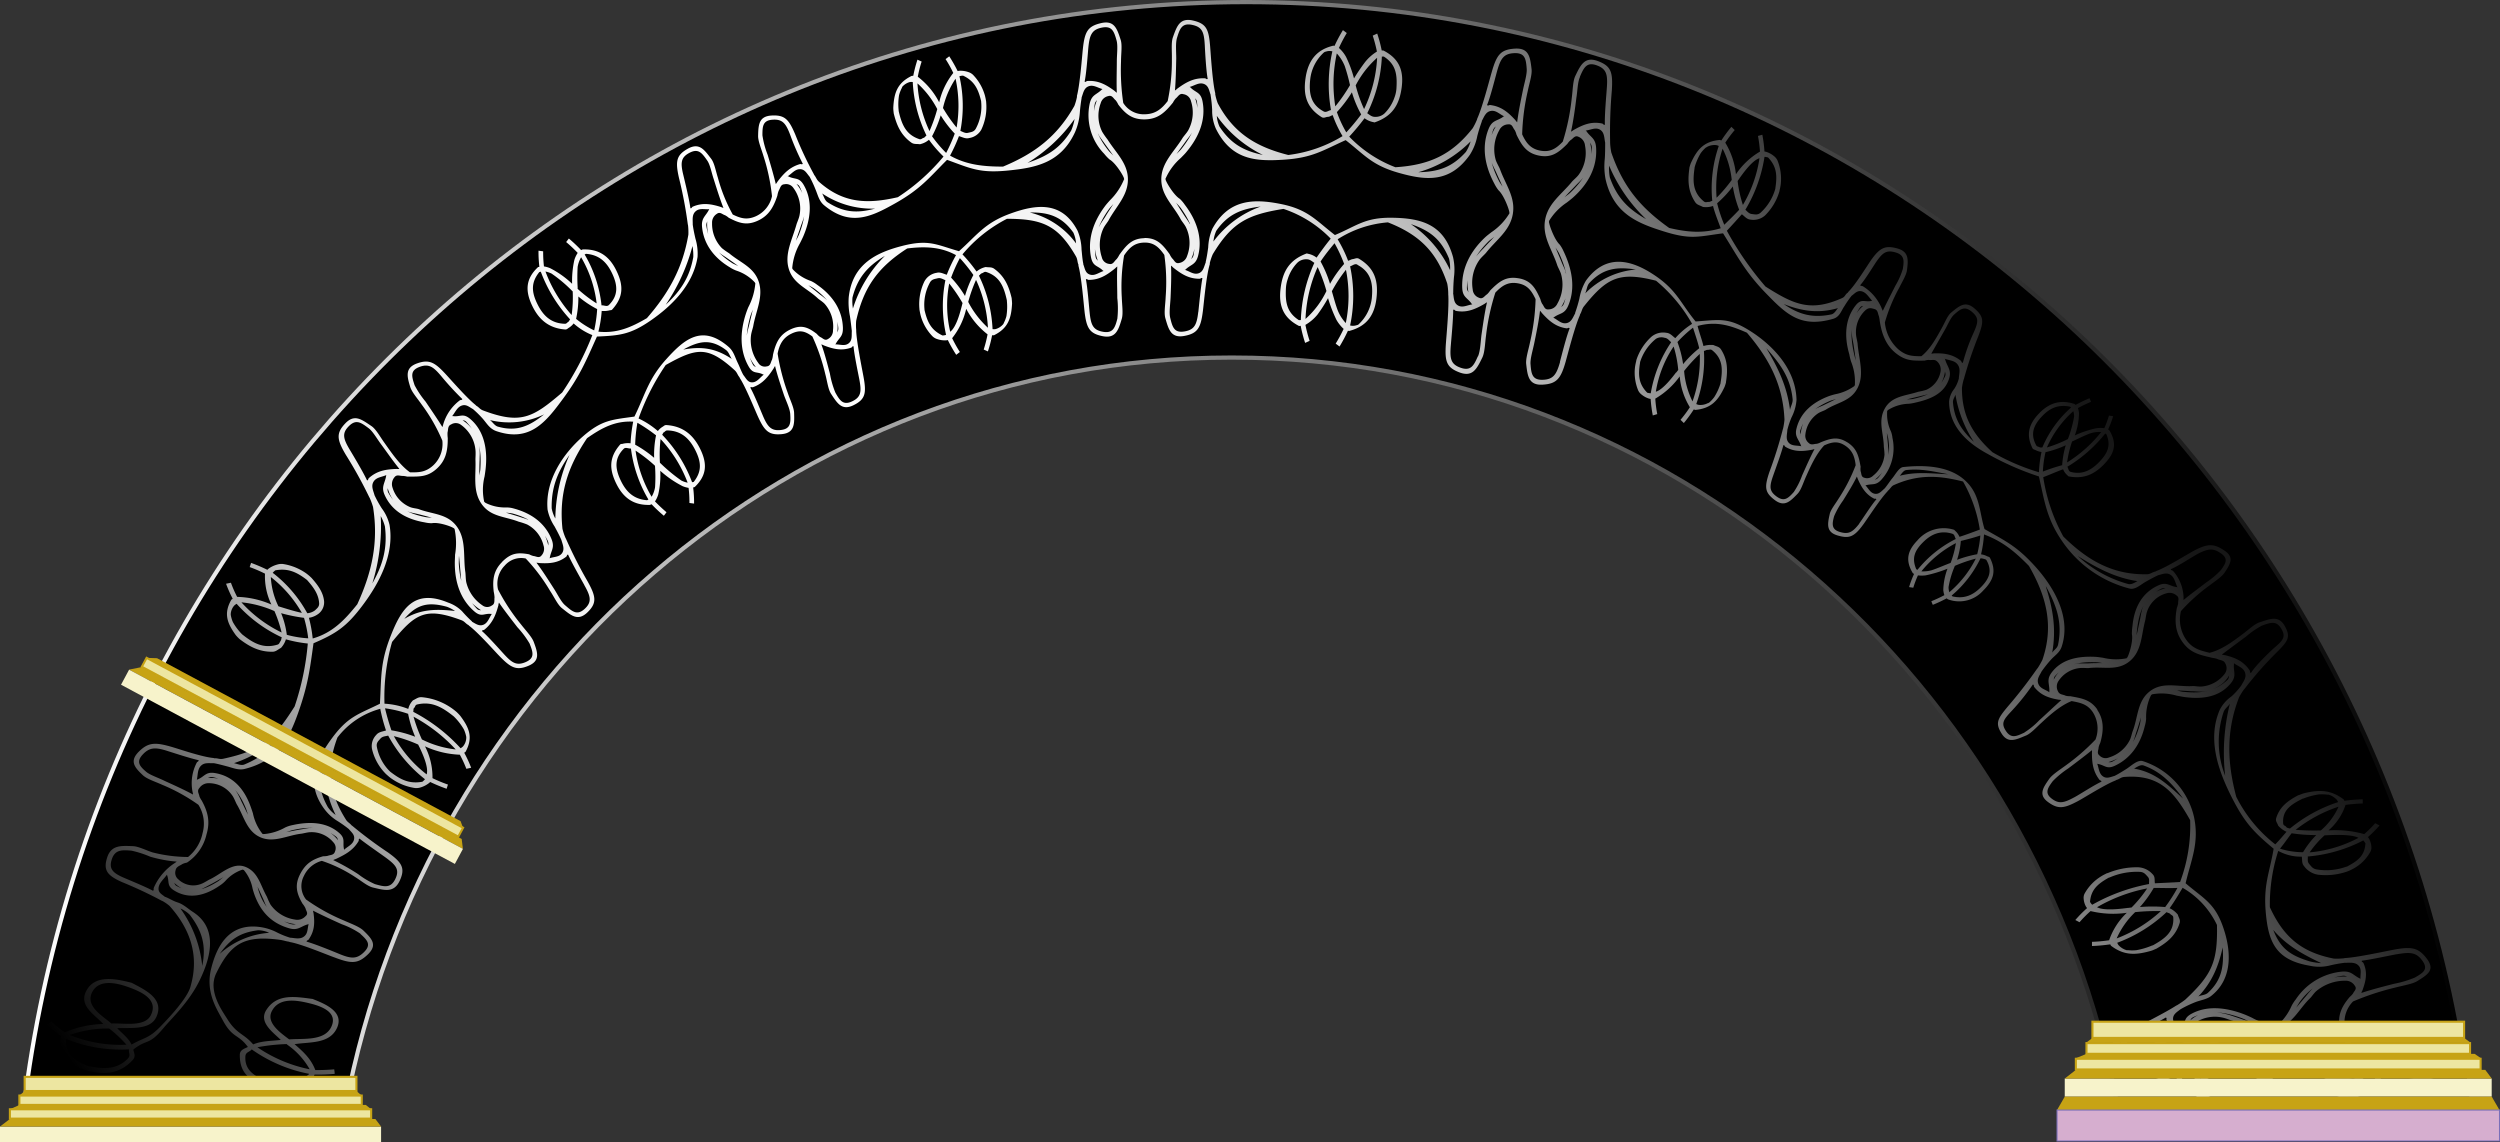 <svg xmlns="http://www.w3.org/2000/svg" xmlns:xlink="http://www.w3.org/1999/xlink" viewBox="0 0 595.86 272.28"><rect x="0" y="0" width="595.86" height="272.28" fill="#333333" stroke="none"/><defs><linearGradient id="White_Black" x1="5.08" y1="132.36" x2="588.99" y2="132.36" gradientUnits="userSpaceOnUse"><stop offset="0" stop-color="#fff"/><stop offset="1"/></linearGradient><linearGradient id="linear-gradient" x1="-2371.88" y1="-5080.33" x2="-2371.88" y2="-5573.51" gradientTransform="matrix(0.57, 0.82, -0.82, 0.57, -2740.83, 5191.74)" gradientUnits="userSpaceOnUse"><stop offset="0.02"/><stop offset="0.29" stop-color="#eee"/><stop offset="0.52" stop-color="#fff"/><stop offset="0.72" stop-color="#ececec"/><stop offset="1" stop-color="#171717"/></linearGradient></defs><title>labirinto</title><g id="Layer_2" data-name="Layer 2"><g id="Layer_5" data-name="Layer 5"><path d="M82.28,264.22c19.23-102,106.51-179,211.28-179s192,77,211.27,179h83.6C570.38,115.55,446.8.5,297,.5S23.69,115.55,5.64,264.22Z" style="stroke-miterlimit:10;stroke:url(#White_Black)"/><path d="M561.89,261.48a13.25,13.25,0,0,1,2-.74l.31-.07c3-.91,10.21-2.32,12.31-2.76,4.35-.9,5.93-1.59,6.08-5.07s-2.55-3.59-5.52-4c-1.37-.18-3.86.48-5.71.73-3.06.42-6.85,1.05-10,.25a9.89,9.89,0,0,1-2.52-5.34,7.05,7.05,0,0,1,2-5.79,63.25,63.25,0,0,1,10.06-3.31c1.84-.49,4.12-.84,5.24-1.54,2.42-1.51,4.32-2.6,2.32-5.29s-3.63-3-7.9-2.2c-2.06.38-8.72,1.85-11.67,2l-.29.06a16.26,16.26,0,0,1-2.32.07c-7.72-1.5-12-5.14-15.27-12.25a41.32,41.32,0,0,1,2-13.42,11.18,11.18,0,0,0,5.61,1.37c.14.85-.07,1.57.57,2.3a5.11,5.11,0,0,0,3.3,2,15.64,15.64,0,0,0,7.12-.82l.12-.05a14.74,14.74,0,0,0,1.38-.68,10.1,10.1,0,0,0,3.9-4,2.09,2.09,0,0,0,.19-1.2,4.62,4.62,0,0,0-.57-1.87,3.69,3.69,0,0,0-.25-.34,30.39,30.39,0,0,0,2.78-2.78l-1.05-.54a28,28,0,0,1-2.61,2.61,25.16,25.16,0,0,0-8.51-.89,13.63,13.63,0,0,0,4.06-6.08,40,40,0,0,1,4.09-.33l0-1a39.44,39.44,0,0,0-4.35.35c-.1-.11-.1-.26-.23-.35-3.09-2.33-5.84-2.32-9.5-1.42a11.65,11.65,0,0,0-1.12.42l-.11,0c-2.5,1.33-4.44,2.7-5.31,5.47-.23.74.24,1.1.44,1.74a.93.93,0,0,0,.22.27,5.68,5.68,0,0,0,1.8,1.26c-.88,1-1.75,2.06-2.68,3A33.42,33.42,0,0,1,533,189.91c-2.19-8.21-2.43-15.74.68-23.73a15,15,0,0,1,1.18-1.88s.18-.19.19-.21a85.22,85.22,0,0,1,7.52-8.53c2.8-2.78,3.46-3.71,2-6.34s-3.52-1.7-6-.9c-1.17.37-2.54,1.68-3.91,2.71-2.26,1.7-5,3.8-8,4.56-2.31-.55-4.06-1-5.54-3.05a8.41,8.41,0,0,1-1.3-6.89,43.43,43.43,0,0,1,6.82-6.12c1.3-1,2.93-2.06,3.59-3.05,1.4-2.14,2.35-3.68-.1-5.29s-3.82-1.72-7.22.07c-1.64.87-6.6,4-9,4.85,0,0-.17.12-.2.12-.74.13-1.16.63-2,.64-8.18.17-14.21-3.35-19.93-9A42.34,42.34,0,0,1,487,113.73c1.59-.6,3.13-1.3,4.73-1.88a3.69,3.69,0,0,0,1,1.41c.12.1.18.25.37.29,3.57.68,6.13-.47,8.58-3.09s2.87-4.87,1.1-7.86c-.07-.12-.23-.15-.32-.24a25.65,25.65,0,0,0,1.2-3.16l-1-.15a24.09,24.09,0,0,1-1.11,3,7.87,7.87,0,0,0-1.81,0,23.52,23.52,0,0,0-5.22,1.73,16.06,16.06,0,0,0,1-5.29,4.5,4.5,0,0,0-.26-1.22,31.87,31.87,0,0,1,3.12-1.49l-.35-.87a33.7,33.7,0,0,0-3.32,1.59c-.1-.07-.19-.2-.32-.24-3.36-1.07-6-.22-8.42,2.3s-3.13,5.05-1.54,8.27c.17.33.52.32.79.48a4.38,4.38,0,0,0,1.36.42,29,29,0,0,0-.61,4.83,51.41,51.41,0,0,1-11.07-4.77c-4.82-4.37-7.32-8.78-7.28-15.37a15.6,15.6,0,0,1,.37-1.83,2.5,2.5,0,0,1,.09-.25,96.15,96.15,0,0,1,3.42-10.16c1.39-3.61,1.35-4.68-.84-6.62s-3.62-.69-5.58.91c-.91.74-1.49,2.33-2.25,3.69-1.24,2.24-2.71,5-4.88,6.74-2.25,0-3.64-.09-5.5-1.65a9.83,9.83,0,0,1-3.2-6.39,39.1,39.1,0,0,1,3.42-8.27c.72-1.47,1.69-3,1.85-4.21.34-2.6.43-4.43-2.36-5.18S448.1,59,446,61.93c-1,1.44-3.76,5.95-5.48,7.65a1,1,0,0,1-.12.19c-.62.38-.58.93-1.34,1.27-7.6,3.41-11.59,1.48-18.27-2.75A74.73,74.73,0,0,1,411.59,55c1.21-1.3,2.4-2.62,3.57-3.93.69.51,1.17,1.22,2.11,1.28a4.14,4.14,0,0,0,3.42-1,13.38,13.38,0,0,0,3.45-5.83.45.45,0,0,0,0-.11,13.66,13.66,0,0,0,.29-1.5,11.6,11.6,0,0,0-.8-5.72,2.93,2.93,0,0,0-.83-1,5.51,5.51,0,0,0-1.83-1,3.1,3.1,0,0,0-.42-.08,31.39,31.39,0,0,0-.51-4L419,32.4a29.27,29.27,0,0,1,.48,3.73,17.64,17.64,0,0,0-5.73,5.41A18.11,18.11,0,0,0,411.21,34a30.33,30.33,0,0,1,2.25-3l-.79-.77a31.44,31.44,0,0,0-2.39,3.24c-.15,0-.27-.13-.43-.11-3.74.37-5.36,2.24-6.86,5.55a10,10,0,0,0-.34,1.1.36.36,0,0,0,0,.11c-.42,3-.29,5.49,1.38,8.05.45.69,1.11.75,1.76,1.11a.89.89,0,0,0,.36.07,5,5,0,0,0,2.14-.26c.47,1.83,1.19,3.54,1.83,5.31-4.25,1.3-8,.93-12.28-.07-6.95-4.94-11-9.88-13.8-18a14.74,14.74,0,0,1-.28-2.36s0-.27,0-.3a113.3,113.3,0,0,1,.41-12.1c.27-4.36-.14-5.81-3.29-7s-4.14.87-5.42,3.55c-.59,1.24-.59,3.42-.85,5.32a53.37,53.37,0,0,1-2.13,10.32c-1.58,1.66-3,2.57-5.32,2.15s-3.4-1.79-4.36-3.89a52.39,52.39,0,0,1,1.33-10.31c.37-1.85,1.07-3.89.91-5.24-.34-2.91-.63-5.1-4-4.88s-4.3,1.44-5.49,5.57c-.58,2-2.24,8.46-3.46,11.12,0,0-.06.24-.08.28a15.62,15.62,0,0,1-1,2c-5,6.36-10.37,8.79-18.43,9.3a30.29,30.29,0,0,1-11-7.29,52.74,52.74,0,0,0,3.65-4.39,5.08,5.08,0,0,0,2,.91c.15,0,.29.13.47.06,4.07-1.42,5.81-4.05,6.38-8.29.54-4.07-.61-6.87-4.29-8.79-.14-.08-.32,0-.47-.05A31.84,31.84,0,0,0,328.25,8l-1.07.49a33.73,33.73,0,0,1,1,3.8,10.85,10.85,0,0,0-2.81,2.49,44.58,44.58,0,0,0-2.65,3.91,28,28,0,0,0-1.89-5.12,8,8,0,0,0-1.71-2.14A36.08,36.08,0,0,1,321,7.87l-.92-.69a35.69,35.69,0,0,0-2,3.75c-.15,0-.31-.09-.46,0-4,1-5.87,3.69-6.45,7.68-.61,4.16.32,7.11,3.84,9.31.53.33,1-.06,1.47-.07s.73-.29,1.16-.41a27.06,27.06,0,0,0,2.35,5,32.37,32.37,0,0,1-12.94,4.5C299.35,35,294,31.71,290.24,24.6a13,13,0,0,1-.59-2.1s0-.26,0-.28c-.67-2.73-1.06-9.15-1.22-11.14-.33-4.13-.89-5.44-4.06-6.18s-3.87,1.32-4.82,4c-.44,1.25-.2,3.31-.24,5.14a46.28,46.28,0,0,1-1,10.05c-1.45,1.87-2.88,3.06-5.3,3.14a5.76,5.76,0,0,1-5.29-2.7,53.34,53.34,0,0,1-.53-9.95c0-1.8.32-3.82-.08-5.07-.87-2.7-1.52-4.73-4.68-4s-3.9,2-4.34,6.17c-.21,2-.69,8.44-1.41,11.18a1.49,1.49,0,0,1,0,.28,13.19,13.19,0,0,1-.61,2.11c-4.1,7.25-9.36,11.27-17,14.46-4.51,0-8.66-.37-12.63-2.62a39.59,39.59,0,0,0,2.12-4.64c.83.22,1.56.7,2.45.45a4,4,0,0,0,2.88-2,12.54,12.54,0,0,0,1.16-6.5s0-.09,0-.12a14.15,14.15,0,0,0-.29-1.47,11.53,11.53,0,0,0-2.87-5,2.88,2.88,0,0,0-1.15-.65,5.59,5.59,0,0,0-2.07-.29,2.83,2.83,0,0,0-.42.07,34.72,34.72,0,0,0-2-3.52l-.88.67a28,28,0,0,1,1.84,3.3,17.62,17.62,0,0,0-3.36,7,18,18,0,0,0-5.1-6.1,28.23,28.23,0,0,1,.92-3.62l-1-.45a32.41,32.41,0,0,0-1,3.85c-.15,0-.3,0-.44.05-3.35,1.66-4.15,4-4.32,7.58a8.77,8.77,0,0,0,.09,1.15.37.37,0,0,0,0,.11c.71,2.92,1.73,5.22,4.17,7,.66.48,1.28.3,2,.41a.81.81,0,0,0,.35-.06,4.86,4.86,0,0,0,1.89-1,29.71,29.71,0,0,0,3.47,4A48.43,48.43,0,0,1,214,47c-7.31,1.68-13,1.48-18.8-3.67-.58-.51-.69-1.1-1.16-1.65,0,0-.08-.21-.1-.23a85.28,85.28,0,0,1-4.38-9.36c-1.52-3.59-2.46-4.71-5.57-4.56s-3.24,2.13-3.3,4.9c0,1.28.79,3.1,1.29,4.79A47,47,0,0,1,184,46.76a6.83,6.83,0,0,1-3.8,4.76c-2.1.95-3.59.57-5.55-.39a38.43,38.43,0,0,1-3.54-8.75c-.52-1.63-.83-3.52-1.6-4.53-1.65-2.16-2.83-3.94-5.58-2.4s-3,3-2.09,7a99.63,99.63,0,0,1,2.09,11,2.61,2.61,0,0,1,.06.27,14.57,14.57,0,0,1,.08,2.2c-1.34,7.91-4.64,13.89-9.89,19.91-3.77,2.2-7.12,3.67-11.56,3.22a27.49,27.49,0,0,0,.79-4.94,5.7,5.7,0,0,0,2-.17c.16,0,.36,0,.51-.17,2.65-2.93,2.75-5.67,1-9.25-1.66-3.43-4.11-5.19-8-5.07a1.84,1.84,0,0,0-.41.16,34.67,34.67,0,0,0-2.93-2.76l-.64.84a33.68,33.68,0,0,1,2.75,2.59,6.36,6.36,0,0,0-.79,1.66,23,23,0,0,0-.54,5.7,22.07,22.07,0,0,0-5.26-3.73,6.57,6.57,0,0,0-1.45-.41,28.75,28.75,0,0,1-.19-3.6l-1.11-.15a29,29,0,0,0,.21,3.84c-.12.06-.3,0-.41.16-2.81,2.68-3,5.47-1.39,8.94s4.06,5.58,8,5.84c.41,0,.58-.28.88-.44a4.15,4.15,0,0,0,1.08-1,15.12,15.12,0,0,0,4.46,2.78,69,69,0,0,1-7.19,13.68c-7,6-9.85,7.65-18.77,4.31-.9-.33-1-.77-1.71-1.16a1.14,1.14,0,0,1-.15-.17c-2-1.56-5.81-5.93-7.07-7.29-2.61-2.82-3.92-3.67-6.84-2.64s-2.49,3-1.68,5.61c.37,1.24,1.72,2.74,2.74,4.22a41.28,41.28,0,0,1,4.92,8.59,7,7,0,0,1-2.18,5.91c-1.75,1.59-3.31,1.7-5.54,1.64-2.53-1.81-4.54-4.87-6.21-7.21-1-1.41-1.91-3.11-3-3.83-2.31-1.54-4-2.94-6.22-.6s-2,3.87.15,7.48A104.36,104.36,0,0,1,88,118.48s.13.21.14.25a17.89,17.89,0,0,1,.77,2.1c1.34,8.39-.24,15.51-3.75,23.19-3,3.74-5.89,6.8-10.63,8.16a31.67,31.67,0,0,0-.9-4.93,5,5,0,0,0,2.33-1,3.43,3.43,0,0,0,1.28-3c-.23-2.17-1.56-3.9-3-5.52l-.09-.08a11,11,0,0,0-1.18-1,13,13,0,0,0-5.55-2.23,3.54,3.54,0,0,0-1.38.15,6.31,6.31,0,0,0-2,.95c-.12.08-.21.2-.32.29a38,38,0,0,0-3.88-1.65l-.33,1a32.61,32.61,0,0,1,3.65,1.57,15.32,15.32,0,0,0,1.53,7.36,21.79,21.79,0,0,0-8.17-1.83,27.32,27.32,0,0,1-1.48-3.37l-1.16.24a28.47,28.47,0,0,0,1.58,3.57c-.1.12-.27.15-.35.29-1.83,3.25-1,5.49,1.08,8.38a8.93,8.93,0,0,0,.79.84l.08.08c2.44,1.87,4.77,3.09,7.87,3.05.83,0,1.27-.52,1.94-.86a.81.81,0,0,0,.27-.25,5.09,5.09,0,0,0,1-1.85,30.94,30.94,0,0,0,5.22,1,63.52,63.52,0,0,1-3.14,15c-5,7.89-7.8,10.47-17,12.46-.92.2-1.32-.17-2.13-.11,0,0-.21-.07-.23-.07-2.64-.22-8.2-2.14-10-2.66-3.83-1.1-5.51-1.11-7.77,1.15s-1.07,3.73,1,5.66c1,.9,2.94,1.5,4.57,2.24a43.62,43.62,0,0,1,8.63,4.77,8.37,8.37,0,0,1,1,6.72,9.9,9.9,0,0,1-3.47,5.72,35,35,0,0,1-8.44-1.09c-1.54-.49-3.35-1.43-4.65-1.49-2.83-.11-5.22-.33-6.19,2.71s0,4.28,3.6,5.88a98.65,98.65,0,0,1,9.43,4.43s.19.07.22.09a11,11,0,0,1,1.59,1.1c4.88,5.42,7.14,11.72,5.09,19-.6,2.95-5.72,8.23-7.32,9.87-2.82,2.89-3.91,2.51-6.79,4.21-.79-1.64-2.28-2.65-3.42-3.91,3-.16,7.84.56,9.32-2.66,2-4.33-2.66-6.46-5.83-8.13a1.87,1.87,0,0,0-.22-.07c-3.59-.9-8.41-1.93-10.53,1.76s1.79,5.76,3.92,8.1a24.81,24.81,0,0,0-9.16,2,30.48,30.48,0,0,1-3.19-2.58l-1.05.76a33.9,33.9,0,0,0,3.38,2.73c0,.15-.21.27-.21.44,0,4.37,2.16,6.5,6.25,7.7,4.26,1.24,8,.8,11-2.45.82-.88.32-1.66.15-2.49,3.23-2.61,3.65-.89,7.08-5,2.08-2.5,6.26-6.37,8.75-11.54,2.11-4.37,4.94-12.06-1.61-16.27-1.29-.84-2.26-1.84-3.71-2.29-1-.32-1.86-.89-2.84-1.29l-.1,0c-.78-.66-1.69-1-1.54-2.21s1.34-2.12,2-3.11c.09,0,0,0,0,.08.65,1.61-.15,2.55,1.7,3.7,3.5,2.18,7.33,1.26,10.76-1.09A7.92,7.92,0,0,0,53.69,210a9.5,9.5,0,0,1,3.87-2.65c.8-.21.14,0,.46,0s0,0,.08,0,0,0,0,0a9.69,9.69,0,0,1,2.09,4.39c.1.39.28,1,.43,1.42,1.51,4.21,4.12,6.9,8.32,8.1,2.22.63,2.76-.58,4.65-1,0,0-.06-.12,0-.08-.35,1.05-.14,2.24-1.09,3s-2.1.42-3.22.32l-.13,0A19.61,19.61,0,0,1,66,222.23a12.54,12.54,0,0,0-4.36-1.32c-7.41-.84-10.07,5.07-11.29,9.86-1.45,5.65,1.3,9.69,2.73,12.37,2.36,4.41,3.69,3.24,6,6.4-.8.4-1.9.67-1.92,1.84-.07,4.34,2.3,6.26,6.49,7.47,4,1.17,7.87.71,11.09-2.3a1.44,1.44,0,0,0,.23-.42,48,48,0,0,0,4.8-.18c0-.36-.07-.72-.11-1.08-1.5.13-3,.19-4.51.17-1-2.67-2.86-4.37-4.94-6.16,3.57-.59,8.3,0,10.09-3.83s-2.65-5.71-5.61-6.88a.7.7,0,0,0-.2-.08c-4.1-.53-8.45-1.35-11,2.61-1.91,2.94,1.54,5.3,3.43,7.16-2.19.27-4.49.19-6.58,1.07-2.32-2.71-3.85-2.35-6.17-6.06-1.32-2.11-4.68-6.71-2.62-10.92,3.47-7.08,6.66-9.07,15.13-7.95.85.11,1.39.34,2.18.45l.26.09c2.8.49,8.73,3,10.63,3.67,3.93,1.49,5.51,1.58,7.9-.7s1-3.76-1.06-5.75c-1-.92-2.94-1.61-4.64-2.37a45.51,45.51,0,0,1-9-5,5.14,5.14,0,0,1-.52-5.6,6.56,6.56,0,0,1,4.27-3.61,33.55,33.55,0,0,1,8,3.89c1.41.88,2.92,2.17,4.2,2.47,2.77.66,5,1.34,6.38-1.64s.52-4.33-2.77-6.7A100.6,100.6,0,0,1,84,196.86l-.21-.15c-.44-.55-1-.76-1.37-1.41-4.07-6.46-4.71-12.3-2-19.51a19.23,19.23,0,0,1,10.21-6.85A40.09,40.09,0,0,0,92,174.1c-.83.28-1.74.33-2.33,1.07a3.81,3.81,0,0,0-1,3.38,12.35,12.35,0,0,0,3.28,5.89.76.76,0,0,0,.09.09c.39.33.79.72,1.21,1a13.07,13.07,0,0,0,5.64,2.29,3.34,3.34,0,0,0,1.38-.15,6.09,6.09,0,0,0,1.94-1,2.89,2.89,0,0,0,.32-.29,39.4,39.4,0,0,0,3.92,1.62c.1-.34.21-.68.32-1a34.1,34.1,0,0,1-3.69-1.53,16,16,0,0,0-1.79-7.59,21.61,21.61,0,0,0,8.31,2,27.6,27.6,0,0,1,1.55,3.36l1.15-.25a29.56,29.56,0,0,0-1.65-3.57c.1-.11.27-.14.34-.28,1.8-3.36.89-5.62-1.3-8.54a11,11,0,0,0-.82-.86l-.09-.08a14.73,14.73,0,0,0-8.27-3.49c-.87-.05-1.31.4-2,.71a.82.82,0,0,0-.27.25,4.23,4.23,0,0,0-.93,1.84,18.07,18.07,0,0,0-5.67-1.25A47.86,47.86,0,0,1,93.45,153c5.6-6.87,8-8.34,16.5-5.19.85.32,1,.82,1.71,1.17,0,0,.14.16.16.17,2.07,1.54,5.9,5.86,7.19,7.19,2.68,2.76,4,3.56,6.89,2.37s2.29-3.1,1.31-5.72c-.45-1.21-1.89-2.7-3-4.13a47.89,47.89,0,0,1-5.51-8.37,6.14,6.14,0,0,1,1.61-5.69,5.14,5.14,0,0,1,5-1.68,43.19,43.19,0,0,1,5.81,7.73c1,1.48,1.79,3.3,2.8,4.09,2.17,1.72,3.79,3.25,6.11,1s2-3.81,0-7.41a104.24,104.24,0,0,1-5.14-10.13s-.12-.21-.13-.25a13.38,13.38,0,0,1-.7-2.11c-.86-8.33,1.21-14.68,5.86-21.6,3.48-2.43,6.66-4.18,11-3.94a34.47,34.47,0,0,0-.63,5.16,5,5,0,0,0-2,.15c-.16,0-.37,0-.51.17-2.58,3-2.64,5.74-.89,9.3,1.68,3.41,4.14,5.17,8,5.06a1.84,1.84,0,0,0,.41-.16,33.19,33.19,0,0,0,2.93,2.75l.63-.84a37.28,37.28,0,0,1-2.75-2.58,6.18,6.18,0,0,0,.78-1.66,20.41,20.41,0,0,0,.48-5.64,24.87,24.87,0,0,0,5.31,3.66,6.49,6.49,0,0,0,1.44.41,27.06,27.06,0,0,1,.2,3.6l1.11.15a28.74,28.74,0,0,0-.22-3.83c.13-.07.3-.06.41-.16,2.8-2.7,3-5.42,1.34-8.89s-4.16-5.6-8.18-5.84c-.42,0-.59.28-.89.43a3.92,3.92,0,0,0-1.09,1,19.81,19.81,0,0,0-4.6-3A55.28,55.28,0,0,1,158.67,87c7.39-4.14,10-4.6,16.42,1.23.64.59.65,1.08,1.15,1.66,0,0,.08.2.09.22,1.4,2.14,3.54,7.45,4.3,9.13,1.57,3.47,2.61,4.51,5.64,4.24s3.11-2.25,3-5c0-1.27-.92-3.07-1.48-4.74a50.47,50.47,0,0,1-2.45-9.46c.43-2.19,1.27-3.77,3.29-4.75s3.31-.59,5,.67a47.56,47.56,0,0,1,3.08,9c.45,1.66.67,3.6,1.36,4.66,1.5,2.28,2.59,4.1,5.4,2.7s3.07-2.87,2.33-6.82c-.35-1.91-1.61-8.1-1.73-10.84,0,0,0-.23,0-.27a11.61,11.61,0,0,1,0-2.2c1.77-8,5.26-12.79,12.16-17.21,4.11-.51,7.92-.44,11.63,1.59a35.48,35.48,0,0,0-2.2,4.67c-.83-.23-1.55-.7-2.45-.45a4,4,0,0,0-2.89,2.06,12.38,12.38,0,0,0-1.18,6.49s0,.08,0,.12a14.34,14.34,0,0,0,.29,1.48,11.32,11.32,0,0,0,2.85,5,2.84,2.84,0,0,0,1.14.65,5.59,5.59,0,0,0,2.07.29,2.83,2.83,0,0,0,.42-.07,33.67,33.67,0,0,0,2,3.52l.87-.67a31.23,31.23,0,0,1-1.84-3.3,17.39,17.39,0,0,0,3.35-7,18.5,18.5,0,0,0,5.09,6.09,30,30,0,0,1-.92,3.62l1,.45a30.59,30.59,0,0,0,1-3.85c.15,0,.3,0,.44,0,3.35-1.66,4.14-4,4.32-7.57a10.94,10.94,0,0,0-.09-1.14.5.5,0,0,0,0-.12c-.69-2.92-1.7-5.22-4.14-7-.66-.49-1.28-.31-2-.43a1,1,0,0,0-.35.07,4.93,4.93,0,0,0-1.88,1,37.65,37.65,0,0,0-3.36-4.09A34.06,34.06,0,0,1,240,52.15c8.43,0,12.16,1.53,16.43,8.93.43.74.31,1.31.61,2,0,0,0,.25,0,.27.73,2.65,1.23,8.91,1.45,10.85.46,4,1.17,5.28,4.29,5.92s3.79-1.42,4.59-4.14c.37-1.25.06-3.29,0-5.1a44.38,44.38,0,0,1,.55-10c1.26-1.85,2.47-3,4.79-3.06s3.53,1.13,4.8,2.94a46.41,46.41,0,0,1,.32,10c-.07,1.8-.44,3.84-.07,5.1.78,2.73,1.37,4.8,4.54,4.2s3.9-1.89,4.41-6c.25-2,.79-8.41,1.64-11.09,0,0,0-.24,0-.28a13,13,0,0,1,.71-2.1c4.54-7.5,8.24-9.44,16.85-10.8a28.07,28.07,0,0,1,11.26,7.09c-1.19,1.45-2.31,3-3.37,4.52a4.84,4.84,0,0,0-1.95-.9c-.15,0-.29-.13-.47-.07-4,1.51-5.68,4.16-6.17,8.4-.48,4.07.65,6.9,4.34,8.83.14.08.32,0,.46,0a33.8,33.8,0,0,0,1.06,4.07l1.07-.49a31.88,31.88,0,0,1-1-3.81A10.6,10.6,0,0,0,314,75a35.81,35.81,0,0,0,2.53-3.94,33.9,33.9,0,0,0,2,5.17,8.9,8.9,0,0,0,1.72,2.16,35,35,0,0,1-1.9,3.51l.92.69a35.61,35.61,0,0,0,2-3.75c.15,0,.31.09.46,0,4-1.1,5.86-3.67,6.34-7.73.5-4.23-.46-7.21-4.13-9.42-.55-.33-1,0-1.47.06s-.72.29-1.16.4a31,31,0,0,0-2.49-5.12A26,26,0,0,1,330.8,53c7.44,2.91,11.65,7,14.14,14.59a13.34,13.34,0,0,1,.24,2.25,2.83,2.83,0,0,1,0,.29c.23,2.92-.41,9.67-.56,11.74-.3,4.28.12,5.72,3.26,6.9s4.12-.89,5.42-3.54c.6-1.23.63-3.39.89-5.26a53.25,53.25,0,0,1,2.22-10.23c1.58-1.65,3-2.61,5.32-2.22S365,69.23,366,71.31a51.35,51.35,0,0,1-1.33,10.27c-.37,1.83-1.06,3.87-.91,5.21.33,2.91.62,5.09,3.94,4.89s4.31-1.4,5.47-5.5c.56-2,2.18-8.36,3.37-11a2.68,2.68,0,0,1,.07-.27c.43-.68.41-1.31,1-2,5.47-6.83,8.47-8.19,17.1-6a36.64,36.64,0,0,1,8.59,10.28,18.17,18.17,0,0,0-4,3.41c-.7-.51-1.19-1.2-2.13-1.28a4.37,4.37,0,0,0-3.53.91,12.88,12.88,0,0,0-3.64,5.64l0,.11a14.72,14.72,0,0,0-.3,1.47,11.08,11.08,0,0,0,.76,5.62,2.77,2.77,0,0,0,.83,1A5.41,5.41,0,0,0,393,95a3.1,3.1,0,0,0,.42.08,32.66,32.66,0,0,0,.51,3.94l1.07-.32a28.63,28.63,0,0,1-.47-3.69,18.78,18.78,0,0,0,5.82-5.3,16.75,16.75,0,0,0,2.42,7.35,29.05,29.05,0,0,1-2.23,3l.79.77a32.36,32.36,0,0,0,2.37-3.24c.15,0,.26.13.42.11,3.71-.37,5.37-2.2,6.91-5.46a8.49,8.49,0,0,0,.35-1.08l0-.1c.45-2.88.4-5.29-1.19-7.78-.43-.67-1.08-.7-1.7-1a.88.88,0,0,0-.36-.06,5.65,5.65,0,0,0-2.12.26c-.39-1.62-1-3.18-1.4-4.79,4.41-1.19,7.69-.2,11.76,1.61,5.35,6.27,8.59,12.43,8.95,20.73a16.77,16.77,0,0,1-.33,2.1s-.08.22-.08.25a101.68,101.68,0,0,1-3.18,10.1c-1.23,3.66-1.12,4.88,1.23,6.67s3.69.39,5.48-1.46c.83-.86,1.35-2.61,2-4.07,1.08-2.41,2.4-5.4,4.35-7.46,1.85-.84,3.27-1.09,5,.06s2.26,2.62,2.5,4.66a40.69,40.69,0,0,1-4,7.85c-.82,1.36-2,2.77-2.21,3.9-.55,2.44-.78,4.22,1.92,5s3.87.41,6.05-2.55c1.05-1.43,4.08-6.14,5.79-7.92l.14-.2c.49-.36.79-1.06,1.36-1.32,5.71-2.57,10.56-2.4,16.54-.87a33.45,33.45,0,0,1,4,11.45c-1.61.6-3.21,1.21-4.85,1.73a3.87,3.87,0,0,0-1-1.41c-.12-.1-.19-.25-.38-.3a8.23,8.23,0,0,0-8.67,2.59c-2.39,2.48-2.86,4.77-1.1,7.73.06.12.23.15.32.24a23.64,23.64,0,0,0-1.18,3.13l1,.15a23.66,23.66,0,0,1,1.11-2.94,7.77,7.77,0,0,0,1.8,0,30.06,30.06,0,0,0,5.24-1.59,15.7,15.7,0,0,0-1,5.1,5.23,5.23,0,0,0,.26,1.2,31.41,31.41,0,0,1-3.11,1.45c.11.29.23.58.35.86a31.13,31.13,0,0,0,3.31-1.55,1.57,1.57,0,0,0,.32.24,7.63,7.63,0,0,0,8.4-2.11c2.47-2.47,3.16-4.65,1.61-7.75-.16-.32-.51-.3-.78-.46a4.56,4.56,0,0,0-1.36-.41,28.11,28.11,0,0,0,.71-4.74c4.44,1.65,7.41,4.14,10.7,7.5,4.18,7.25,6,14.3,3.21,22.4a20,20,0,0,1-1.11,1.94l-.18.21a109.18,109.18,0,0,1-6.87,8.87c-2.51,3-3.14,4-1.58,6.51s3.48,1.46,5.86.49c1.1-.46,2.35-1.83,3.57-2.95,2-1.85,4.52-4.16,7.28-5.25,2.17.4,3.84.77,5.11,2.74a7.23,7.23,0,0,1,.57,6.44,50.45,50.45,0,0,1-7.2,6.24c-1.37,1-3.1,2.11-3.8,3.1-1.51,2.13-2.66,3.82-.28,5.56s3.77,1.53,7.1-.24c1.6-.85,6.54-4,8.95-4.91,0,0,.18-.12.21-.13.73-.18,1.07-.66,1.9-.72,8.32-.66,11.85,3.45,15.69,10.3a38.18,38.18,0,0,1-2.4,14.74c-2,.13-4,.2-6,.31-.14-.83.12-1.55-.59-2.21a4.87,4.87,0,0,0-3.42-1.61,18,18,0,0,0-7.25,1.39l-.12,0c-.44.23-1,.48-1.4.75a11.1,11.1,0,0,0-4,4.17,2.22,2.22,0,0,0-.2,1.2,4.46,4.46,0,0,0,.56,1.88c.06.12.18.23.25.34a30,30,0,0,0-2.8,2.84l1,.53a28.82,28.82,0,0,1,2.64-2.66,22.78,22.78,0,0,0,8.63.41,16.24,16.24,0,0,0-4.21,6.54,35.13,35.13,0,0,1-4.09.38c0,.34,0,.68,0,1a42.1,42.1,0,0,0,4.35-.4c.1.11.09.26.22.36,3.14,2.36,5.9,2.22,9.56,1.17.39-.11.76-.31,1.14-.46l.11-.05c2.62-1.52,4.59-3.13,5.51-6.08.24-.8-.21-1.24-.4-1.94a.75.75,0,0,0-.21-.29,5.27,5.27,0,0,0-1.78-1.32c1.14-1.56,2.11-3.21,3.1-4.87a20.22,20.22,0,0,1,8.19,8.86c.19,8.79-1.19,11.84-7.56,17.8a21.14,21.14,0,0,1-1.89,1.29,2.19,2.19,0,0,1-.27.13c-2.49,1.64-9,4.91-10.8,5.84-3.72,1.91-5.21,2.71-4.29,5.94s3.58,2.53,6.49,2.11c1.35-.2,3.42-1.32,5.19-2.09,2.92-1.26,6.63-2.79,10-3.17,1.84.22,3.67.64,4.16,2.62s-1.63,1.95-3.06,1.8c-3.47-1.17-7.7-3.31-10.82-4.59-1.89-.78-3.75-1.66-5.11-1.71-2.94-.11-5.07-.11-5.09,3.24s1.23,4.41,5.27,6c1.95.77,8.4,3.22,11,4.61l.28.12a14.53,14.53,0,0,1,2,1.23M26.55,243.94c-2.14-1.83-6.25-4.13-4.6-7.43s6-2.21,8.86-1.16,7,2.87,5.15,6.59c-1.43,2.92-6.49,1.88-9.27,2A.23.23,0,0,1,26.55,243.94Zm3.95,8.33c-2.62,2.73-5.83,2.54-9.38,1.84l-.13,0c-3.19-1.33-5.36-2.61-5.29-6.33,0-.09.06-.08.06-.15a34.6,34.6,0,0,0,15,2.48C30.56,250.9,31.23,251.51,30.5,252.27Zm-13.87-5.59a26.85,26.85,0,0,1,9-1.54l.4,0A31.78,31.78,0,0,1,30.14,249,31.72,31.72,0,0,1,16.63,246.68ZM45.2,218c3,3.88,4,7.41,3,12.21A28.21,28.21,0,0,0,43,216.53,7.44,7.44,0,0,1,45.2,218Zm19.56,23.07c1.72-3.49,6.08-2.65,9-1.94s6.83,2.14,5.21,5.6-6.73,2.74-10,3l-.12-.05C66.92,246.2,63.4,243.8,64.76,241.06Zm8.9,14.88c0,.05,0,.08-.09.14-2.93,2.52-5.72,2.49-9.39,1.79l-.13,0c-3-1.18-5.8-2.55-5.56-6.13.06-1,1-1,1.51-1.63A35.1,35.1,0,0,0,73.66,255.94Zm-5.35-7.09.27.22a17.75,17.75,0,0,1,5.23,5.78,34.09,34.09,0,0,1-12.46-5.25A45.16,45.16,0,0,1,68.31,248.85Zm-16-21.43c2.5-3.53,4.84-5.16,9.2-5.71a6.43,6.43,0,0,1,2.64.61A19.8,19.8,0,0,0,52.29,227.42Zm524.82,22.44c2.43.23,4.27.32,4.23,3s-1.54,3.17-4.74,3.81c-1.5.3-6.9,1.3-9,1.89-.31-.29.07-.35,0-.71-.4-2.46-1.89-4.19-3.61-6a3.94,3.94,0,0,1-.5-.5,70,70,0,0,0,8.09-.76A29.71,29.71,0,0,1,577.11,249.86Zm-5.84-22.43c3.13-.54,4.61-.5,6.08,1.56s.18,2.85-1.81,4a25.43,25.43,0,0,1-5,1.49c-2.22.57-5.41,1.39-7.75,2.17a3.51,3.51,0,0,1,.26-.6c.84-2.3,1.27-4.26.25-6.51-.15-.33-.47-.2-.4-.57C564.9,228.75,569.8,227.69,571.27,227.43Zm-18,2.12a16.42,16.42,0,0,1-2.75-.41c-4.55-1.4-7-3-8.72-7.51C545,225.37,548.86,227.46,553.24,229.55Zm10-29.23a4,4,0,0,1,.43.56c0,.05.08.06.07.16-.2,3-1.94,4.19-4.43,5.51l-.11,0a13.93,13.93,0,0,1-7.16.65c-.9-.18-1.22-.73-1.71-1.3s-.28-1.1-.33-1.77A34.89,34.89,0,0,0,563.26,200.32Zm-8.38-1.27c1.21-.05,5.55-.27,7.22.63a30.42,30.42,0,0,1-11.64,3.47,23.88,23.88,0,0,1,3.55-4.06Zm-10-2c-.26-.27-.69-.3-.73-.79-.27-3.25,2-4.58,4.67-5.93l.11,0a16.9,16.9,0,0,1,3.75-1,10.51,10.51,0,0,1,2,.06l.07,0,.15,0,.09,0a4.63,4.63,0,0,1,1.94,1.21,2.63,2.63,0,0,1,.31.57,35.06,35.06,0,0,0-11.47,6.3C545.5,197.37,545.16,197.38,544.89,197.1Zm12.49-4.83a16.07,16.07,0,0,1-4.24,5.7h0a57.62,57.62,0,0,1-6-.15A33.68,33.68,0,0,1,557.38,192.27Zm-11.21,6.37a36.2,36.2,0,0,0,5.88.43,21.54,21.54,0,0,0-3.15,4.09,18.26,18.26,0,0,1-5.5-.85C544.38,201.13,545.23,199.85,546.17,198.64ZM530.36,184.9a22.24,22.24,0,0,1-.42-15.07c.3-1,1.07-1.32,1.54-2.12A48.31,48.31,0,0,0,530.36,184.9Zm8.77-35.79c2-.71,3.38-1.26,4.56.68s.57,2.75-1.64,4.62c-1,.88-4.59,4.32-5.54,6-.38-.14-.13-.36-.34-.67-1.48-2.16-3.41-3-5.93-3.6a5.39,5.39,0,0,1-.68-.12c1.77-1.33,4.16-3.12,5.82-4.33A19.76,19.76,0,0,1,539.13,149.11ZM523.84,132c2.5-1.29,3.68-1.37,5.49-.12s1.22,2.32,0,4a19.6,19.6,0,0,1-3.45,2.91c-1.55,1.22-3.83,2.85-5.44,4.22a4.79,4.79,0,0,1,0-.65,10,10,0,0,0-2.47-6.25c-.24-.26-.49-.1-.57-.45C519.05,135,522.67,132.63,523.84,132Zm-14.35,6.49c-.73.37-1.47.93-2.31.69a29,29,0,0,1-11.95-6.65C499.78,135.39,504.13,137.71,509.49,138.52Zm-7.73-35.18c.07.11.23.09.29.22,1.11,2.63.32,4.43-1.6,6.46s-4.05,3.22-6.88,2.49c-.61-.15-.53-.81-.83-1.23A33.73,33.73,0,0,0,501.76,103.34Zm-7.61,1.79c1.39-.64,2.87-1.4,4.27-1.88a7.52,7.52,0,0,1,2.39-.25,31.94,31.94,0,0,1-8.13,7.25,26.74,26.74,0,0,1,1.19-5Zm-8.06,1.46c-.25-.11-.6-.11-.76-.41-1.41-2.57-.74-4.62,1.19-6.73s3.94-3.06,6.79-2.51c.16,0,.18.17.31.23a26.12,26.12,0,0,0-6.84,9.52C486.54,106.63,486.33,106.7,486.09,106.59ZM494.16,98a4.26,4.26,0,0,1,.19,1.3,28.86,28.86,0,0,1-1.38,5.09l-.1.26a30.78,30.78,0,0,1-5,2A25.07,25.07,0,0,1,494.16,98Zm-6.61,9.77a24.81,24.81,0,0,0,4.81-1.64,20.7,20.7,0,0,0-.85,4.74,46.71,46.71,0,0,0-4.6,1.52A25.69,25.69,0,0,1,487.55,107.72Zm-17.16-2.53c-2.88-2.71-4.59-5.36-4.91-9.34-.06-.72.42-1.2.58-1.85A29,29,0,0,0,470.39,105.19ZM465.74,75c1.5-1.35,2.51-2.13,4.2-.72s1.65,2.36.49,4.95a45.41,45.41,0,0,0-2.6,7.25c-.37,0-.24-.32-.52-.54-1.94-1.51-3.92-1.79-6.37-1.72a4.5,4.5,0,0,1-.63.07c1-1.74,2.33-4.1,3.27-5.73C464.32,77.27,464.89,75.77,465.74,75ZM447.22,62.38c1.52-2.21,2.46-2.83,4.56-2.22s2.09,1.86,1.75,3.92a17.53,17.53,0,0,1-1.77,4c-.86,1.74-2.12,4.12-3,6a5.51,5.51,0,0,1-.28-.61,11.15,11.15,0,0,0-4.46-5.23c-.31-.18-.46,0-.66-.26C444.49,66.75,446.5,63.42,447.22,62.38Zm-9.11,11c-.49.57-.88,1.41-1.67,1.57-4.4.89-7.64.05-11.29-2.48C429.57,74.21,433.52,74.76,438.11,73.42Zm-17.55-36a3.42,3.42,0,0,1,.7.12c.06,0,.1,0,.17.06,2.09,2.19,2.16,4.36,1.72,7.26a1,1,0,0,1,0,.12,12.16,12.16,0,0,1-3.57,5.79c-.67.55-1.26.37-2,.29S416.49,50.41,416,50A34.93,34.93,0,0,0,420.56,37.39Zm-5.94,5.08c.66-.91,3-4.27,4.74-4.74a30.81,30.81,0,0,1-3.95,11.13,29.48,29.48,0,0,1-1.26-5.74S414,43.39,414.62,42.47Zm-7.41,5.66c-.39,0-.7.22-1.1-.11-2.67-2.16-2.69-4.79-2.21-8l0-.12a13.89,13.89,0,0,1,1.45-3.37,7.63,7.63,0,0,1,1.27-1.38l.06,0a.32.32,0,0,1,.12-.08.18.18,0,0,1,.07-.05,3.81,3.81,0,0,1,2.15-.43,3,3,0,0,1,.64.21,31,31,0,0,0-1.55,13.09C407.79,47.91,407.6,48.16,407.21,48.13Zm3.36-12.68a21.28,21.28,0,0,1,2.18,7.45s0,0,0,0a34.71,34.71,0,0,1-3.61,4.24A29.56,29.56,0,0,1,410.57,35.45Zm-1.29,13a26.32,26.32,0,0,0,3.73-4A27.39,27.39,0,0,0,414.52,50c-1.14,1.23-2.35,2.4-3.55,3.57A35.31,35.31,0,0,1,409.28,48.49Zm-16.82,3.86c-4.41-2.48-7.06-5.17-8.76-10a11.51,11.51,0,0,1-.18-2.82A38.12,38.12,0,0,0,392.46,52.35Zm-15.9-34c.93-2.18,1.63-3.59,4-2.73s2.65,2.2,2.42,5.4c-.1,1.5-.57,6.65-.46,8.75-.38.15-.3-.2-.67-.28-2.56-.55-4.55.28-6.81,1.56a4.67,4.67,0,0,1-.6.38c.54-2.42,1-5.69,1.27-8C376,21.69,376,19.62,376.56,18.39ZM356.81,17c.85-3.05,1.59-4.23,4.12-4.33s2.78,1.37,2.95,3.71c.1,1.32-.52,3.27-.88,5-.45,2.21-1.11,5.36-1.39,7.77a3.91,3.91,0,0,1-.45-.54c-1.75-1.9-3.38-3.26-6-3.58-.38,0-.43.29-.73,0C355.21,23.23,356.4,18.46,356.81,17Zm-6.29,16.66a9.39,9.39,0,0,1-1.14,2.56c-3.3,3.66-6.5,4.73-11.35,4.83A28.23,28.23,0,0,0,350.52,33.69ZM329.36,13.47c.2.07.34-.07.54.06,2.88,1.89,3.14,4.35,2.93,7.63a7.52,7.52,0,0,1-.46,2.06,9.81,9.81,0,0,1-2.43,3.86,3.15,3.15,0,0,1-2.27.77c-.74,0-1.22-.48-1.8-.86A33.65,33.65,0,0,0,329.36,13.47Zm-1.13.3A31.9,31.9,0,0,1,325.12,26a33.12,33.12,0,0,1-2-5.65A22.91,22.91,0,0,1,328.23,13.77ZM315.49,26.56c-3.06-1.65-3.55-4.24-3.22-7.54a10.14,10.14,0,0,1,3.26-6.5,1,1,0,0,1,.5-.22,2.6,2.6,0,0,1,1-.14,2.34,2.34,0,0,1,.53.08,35.79,35.79,0,0,0-.33,14C316.67,26.3,316.12,26.9,315.49,26.56Zm3.13-13.82a9.84,9.84,0,0,1,1.89,3,41.5,41.5,0,0,1,1.17,4.19l.09.35a38.45,38.45,0,0,1-3.51,5.07A33.71,33.71,0,0,1,318.62,12.74Zm0,14A30.2,30.2,0,0,0,322.22,22a25.44,25.44,0,0,0,2.21,5.27,50,50,0,0,1-3.55,4.28A28.17,28.17,0,0,1,318.63,26.69ZM301,36.93c-4.69-1-7.65-2.71-10.33-6.74a7.43,7.43,0,0,1-.65-2.57A29.27,29.27,0,0,0,301,36.93ZM280.54,9c.67-2.19,1.19-3.58,3.61-3.07s2.82,1.74,3,4.79c.07,1.43.32,6.16.7,8.09-.34.19-.33-.14-.71-.15-2.59-.11-4.47.94-6.55,2.48a5.89,5.89,0,0,1-.55.44c.21-2.34.26-5.45.31-7.64C280.35,12.24,280.15,10.28,280.54,9ZM259.4,11.35c.3-3,.82-4.3,3.23-4.77s2.89.88,3.5,3.07c.34,1.23.08,3.15.06,4.87,0,2.17-.11,5.26,0,7.59a4.42,4.42,0,0,1-.53-.44c-2.05-1.51-3.89-2.52-6.44-2.37-.37,0-.37.35-.71.16C258.94,17.53,259.27,12.78,259.4,11.35Zm-3.28,17a12.17,12.17,0,0,1-.82,2.79c-2.68,4.31-5.71,6.06-10.4,7.69A38.16,38.16,0,0,0,256.12,28.36ZM228.67,18.17a4.13,4.13,0,0,1,.7-.14c.06,0,.09,0,.18,0,2.72,1.29,3.62,3.24,4.3,6.08a.43.43,0,0,1,0,.12,11.12,11.12,0,0,1-1.3,6.48c-.45.74-1.08.76-1.79.94s-1.23-.22-1.86-.45A31.61,31.61,0,0,0,228.67,18.17Zm-3.92,7.59a21.1,21.1,0,0,1,3-7A30.25,30.25,0,0,1,228,30.4a35.2,35.2,0,0,1-3.23-4.63Zm-4.65,7.11c-.37.11-.56.45-1,.29-3.23-1.09-4.19-3.55-4.91-6.71,0,0,0-.1,0-.13a13.47,13.47,0,0,1,.1-3.65,7.78,7.78,0,0,1,.67-1.73s0,0,0-.06a.83.83,0,0,0,.08-.12l0-.06a3.66,3.66,0,0,1,1.84-1.15,2.49,2.49,0,0,1,.67,0,32.69,32.69,0,0,0,3.27,12.75C220.56,32.46,220.47,32.76,220.1,32.87Zm-1.43-13A21.75,21.75,0,0,1,223.39,26h0a36.23,36.23,0,0,1-1.85,5.24A30.82,30.82,0,0,1,218.67,19.85Zm3.47,12.62a27.26,27.26,0,0,0,2.07-5,25.78,25.78,0,0,0,3.35,4.36,41.06,41.06,0,0,1-2.05,4.6A29.92,29.92,0,0,1,222.14,32.47ZM208.57,49.72c-4.33,1.16-7.51.94-11.33-1.52-.69-.45-.87-1.43-1.3-2.1A21.35,21.35,0,0,0,208.57,49.72ZM181.72,32.25c0-2.2.1-3.56,2.45-3.72s3.15.91,4.17,3.62a60.5,60.5,0,0,0,3,6.88c-.26.28-.35,0-.7.09-2.4.71-3.86,2.21-5.35,4.21a5.36,5.36,0,0,1-.38.55c-.52-2.18-1.35-5-1.95-7A20.89,20.89,0,0,1,181.72,32.25Zm-18.85,9.48c-.71-2.91-.62-4.22,1.49-5.32s2.95.06,4.2,1.85c.7,1,1,2.79,1.53,4.37.63,2,1.51,4.85,2.34,6.93a4.75,4.75,0,0,1-.63-.23c-2.36-.74-4.37-1.06-6.66-.08-.33.14-.22.45-.59.38C164.32,47.7,163.2,43.1,162.87,41.73Zm2.18,16.91a12.27,12.27,0,0,1,.19,2.63c-.87,4.82-3,8.06-6.57,11.37A45.43,45.43,0,0,0,165.05,58.64Zm-25.7,2c.15,0,.22-.15.38-.14,3.15.27,4.93,2,6.22,4.78s1.43,5.18-.83,7.42c-.49.48-1.18,0-1.75.09A30.06,30.06,0,0,0,139.35,60.66Zm-1.67,7.84a41.58,41.58,0,0,1,0-4.87,6.54,6.54,0,0,1,.83-2.29,28.42,28.42,0,0,1,3.7,11,31.94,31.94,0,0,1-4.55-3.49C137.69,68.74,137.68,68.6,137.68,68.5Zm-2.25,8.23c-.24.17-.41.47-.78.46-3.26-.08-5.17-1.87-6.56-4.7s-1.58-5.07.41-7.57c.11-.14.27-.06.39-.16a34.37,34.37,0,0,0,7,11.39C135.68,76.34,135.67,76.56,135.43,76.73Zm-5.45-12a5.79,5.79,0,0,1,1.5.51,32.84,32.84,0,0,1,4.77,4l.25.24a31.15,31.15,0,0,1-.25,5.63A33,33,0,0,1,130,64.69ZM137.31,76a23.81,23.81,0,0,0,.54-5.33,23.78,23.78,0,0,0,4.48,3,32.18,32.18,0,0,1-.71,5.08A21.1,21.1,0,0,1,137.31,76Zm-7.53,22.69c-3.53,2.84-6.57,4.29-11.1,3-.81-.23-1.25-1.1-1.91-1.57A19.15,19.15,0,0,0,129.78,98.72Zm-31-7c-.71-2.1-1-3.42,1.24-4.25s3.34.06,5.18,2.25a68.37,68.37,0,0,0,5,5.43c-.17.34-.35.12-.65.33a11,11,0,0,0-3.91,5.7,5.24,5.24,0,0,1-.2.64c-1.17-1.92-2.84-4.33-4-6.06A21.92,21.92,0,0,1,98.77,91.72ZM83.38,107.21c-1.57-2.63-1.94-3.94-.21-5.66s2.9-.81,4.69.51c1,.75,1.88,2.35,2.88,3.71,1.26,1.7,3,4.22,4.46,6a4,4,0,0,1-.69,0c-2.56.08-4.65.44-6.57,2.16-.27.25-.08.52-.46.57C86.65,112.66,84.12,108.44,83.38,107.21ZM90.74,123a10.5,10.5,0,0,1,1,2.46c.65,5.11-.47,9.15-3,13.59A45.63,45.63,0,0,0,90.74,123ZM65,136.53a3.38,3.38,0,0,1,.5-.5c.05,0,.06-.09.16-.1,3-.54,5.07.43,7.46,2.26l.09.08c1.46,1.66,2.74,3.32,2.86,5.57,0,.82-.49,1.13-1,1.64a3.53,3.53,0,0,1-1.83.68A30.81,30.81,0,0,0,65,136.53Zm1.37,8a17.93,17.93,0,0,1-1.82-7,29.32,29.32,0,0,1,7.4,8.55c-1.89-.41-3.73-1-5.58-1.57Zm.49,8.29c-.25.3-.23.67-.73.83-3.32,1-5.7-.31-8.32-2.38l-.1-.08a13.59,13.59,0,0,1-2.2-2.91,7.16,7.16,0,0,1-.51-1.74s0,0,0-.07a.61.61,0,0,1,0-.14v-.07a3.36,3.36,0,0,1,.85-1.95,3.09,3.09,0,0,1,.55-.4,33,33,0,0,0,10.77,8C67,152.22,67.1,152.49,66.85,152.79Zm-9.34-9.26a25.46,25.46,0,0,1,7.89,2.09h0a30.87,30.87,0,0,1,1.71,5.1A31.14,31.14,0,0,1,57.51,143.53Zm10.84,7.77A20,20,0,0,0,67,146.15a39.14,39.14,0,0,0,5.46,1.11,29.07,29.07,0,0,1,1,4.88A24.57,24.57,0,0,1,68.35,151.3ZM68,174.45a22.31,22.31,0,0,1-9.75,7.76c-.75.32-1.72-.15-2.48-.32C60.49,180.35,64.26,177.68,68,174.45ZM34.9,184c-1.73-1.46-2.49-2.49-.8-4.25s3.17-1.61,6-.7c1.32.42,5.42,1.76,7.25,2.14,0,.37-.28.27-.46.59a10.61,10.61,0,0,0-1,6.94,4.8,4.8,0,0,1,.12.66c-2-1.1-4.77-2.35-6.73-3.24C37.74,185.37,35.88,184.78,34.9,184Zm1.76,27.64c-.14.36.13.43-.2.67-1.62-.9-5.69-2.56-6.95-3.11-2.69-1.16-3.62-2.16-2.84-4.45s2.44-2.18,4.67-2a24.64,24.64,0,0,1,4.44,1.43,31.08,31.08,0,0,0,6.33,1.18c-.15.15-.46.32-.61.44A13.5,13.5,0,0,0,36.66,211.59ZM52.06,210c-3.37,2.12-6.32,3.06-9.88,1.21-.68-.35-.43-.71-.94-1.11.14.1.16.21.28.31a8.44,8.44,0,0,0,3,1.86,5.65,5.65,0,0,0,3.85-.54c.63-.28,1.36-.72,1.93-1,1.06-.55,2-1.12,3-1.69C53,209.24,52.41,209.74,52.06,210Zm17.36,10.3a11.82,11.82,0,0,1-7.66-7.65c-.16-.4-.25-.88-.39-1.31.5,1,.85,1.8,1.32,2.84.26.56.47,1.23.83,1.87a8.15,8.15,0,0,0,3.09,3.05,10.54,10.54,0,0,0,4,1.18c.18,0,.31,0,.49,0C70.44,220.13,70.18,220.52,69.42,220.25Zm16.48,2.29c1.7,1.54,2.64,2.58.85,4.35s-3.2,1.54-6.07.35c-1.34-.56-5.7-2.34-7.6-2.85,0-.37.3-.25.5-.53,1.38-2,1.47-3.87,1.15-6.25a4.38,4.38,0,0,1-.12-.61c2.08,1.07,4.86,2.35,6.86,3.24A19.61,19.61,0,0,1,85.9,222.54ZM71.5,208.41c-1.28,2.53-.85,4.52.62,7a5.07,5.07,0,0,1,.69,1.08c.15.68.79,1.24,0,1.89a2.64,2.64,0,0,1-2.48.8,8.69,8.69,0,0,1-5.86-3.58,17.24,17.24,0,0,1-.84-1.84c-1.55-2.71-2.08-5.94-5.15-7.15s-5.72,1.71-8.51,3c-.36.16-1.25.76-1.87,1a5.12,5.12,0,0,1-5.57-1,2,2,0,0,1-.68-2.16c.15-.92,1-1.07,1.62-1.51a4.38,4.38,0,0,1,1.09-.34,10.94,10.94,0,0,0,4.66-6.72c.87-2.95.42-5.23-1.14-8.07a4.91,4.91,0,0,1-.55-1c-.11-.68-.66-1.3,0-2a2.62,2.62,0,0,1,2.23-1.14,6.8,6.8,0,0,1,5.65,3c.41.59.8,1.64,1,2,1.76,2.92,2.37,6.42,5.6,7.87s6.42-.45,9.79-.83c.44-.05,1.46-.34,2.13-.36a6.73,6.73,0,0,1,5.5,2.39,2,2,0,0,1,.4,2.24c-.26.87-1.09.76-1.71,1a4.37,4.37,0,0,1-1.08.1C74.35,204.85,72.78,205.89,71.5,208.41Zm-21.87-23c-.17,0-.27.08-.45.06.69,0,.78-.41,1.57-.24,4.14.94,6.22,3.48,7.84,7.41.17.4.36,1.11.53,1.56-.57-1.07-1-2.07-1.58-3.19a21.43,21.43,0,0,0-1-2,8,8,0,0,0-3.17-3A8.22,8.22,0,0,0,49.63,185.44Zm24.23,11.93c-.71.06-1.53.25-2.19.35-1.21.2-2.31.43-3.48.65.45-.12,1.16-.41,1.56-.49,3.89-.87,7.09-.89,10.28,1.51.6.46.35.79.78,1.27-.13-.12-.13-.24-.23-.35A8.34,8.34,0,0,0,77.9,198,7.89,7.89,0,0,0,73.86,197.37ZM92,204.45c2.42,1.78,3.3,2.85,2.2,5.09s-2.65,1.8-4.83,1.19a19.52,19.52,0,0,1-4-2.38A51.63,51.63,0,0,0,79.42,205a3.7,3.7,0,0,1,.62-.26c2.26-1.06,4.11-2.06,5.4-4.22.18-.31-.08-.46.25-.64C87.17,201.07,90.87,203.62,92,204.45ZM80,194.24a7.68,7.68,0,0,1-1.86-1.87c-2.35-4.21-2.44-7.59-.73-12.07A26.16,26.16,0,0,0,80,194.24Zm21.29-8.52a4.81,4.81,0,0,1-.5.51c-.05,0-.05.08-.15.1-3.1.55-5.16-.49-7.59-2.37l-.1-.08a11.12,11.12,0,0,1-3.15-6c-.11-.88.38-1.26.87-1.83s1.18-.55,1.85-.72A33.53,33.53,0,0,0,101.29,185.72ZM100,178.14c.47,1,2.25,4.66,1.69,6.43a29.33,29.33,0,0,1-7.81-9.11,34.34,34.34,0,0,1,5.79,2S99.5,177.13,100,178.14Zm-1.25-9.44c.25-.3.18-.68.71-.8,3.5-.81,6,.7,8.7,2.86l.09.09a14.2,14.2,0,0,1,2.31,3,7.59,7.59,0,0,1,.57,1.79s0,0,0,.06,0,.11,0,.15v.08a3.29,3.29,0,0,1-.8,2,3.15,3.15,0,0,1-.55.41,40.5,40.5,0,0,0-11.29-8.68C98.59,169.28,98.46,169,98.71,168.7Zm9.91,9.93a23.8,23.8,0,0,1-8.1-2.39,0,0,0,0,1,0,0,37.3,37.3,0,0,1-2-5.42A38.69,38.69,0,0,1,108.62,178.63Zm-11.39-8.51a26.91,26.91,0,0,0,1.68,5.48,27.7,27.7,0,0,0-5.66-1.53c-.59-1.73-1.1-3.47-1.52-5.25A28.2,28.2,0,0,1,97.23,170.12Zm-1-22.5c3.06-3.63,5.77-4.22,10.25-3a9.42,9.42,0,0,1,1.93,1C103.77,145.12,100.2,145.16,96.18,147.62Zm16.26.53-.08-.08a27.18,27.18,0,0,1-2.31-2.37,8.65,8.65,0,0,0-3.32-2.07c-8.11-3.38-11.15,1.48-13.65,7.81-2.62,6.59-2.24,10-2.62,16.29-5.26,2.6-7.62,3-11.53,8.35-3.81,5.23-6.31,10.64-1.63,16.86a11.13,11.13,0,0,0,3.14,2.8,28.23,28.23,0,0,1,2.53,1.8l.09.07c.64.8,1.51,1.39,1.21,2.55s-1.55,1.61-2.35,2.38c-.09-.06,0,0,0-.07-.43-1.67.44-2.54-1.18-3.95-3.06-2.67-7.16-2.74-11.17-1.85a7.37,7.37,0,0,0-1.7.56,12.33,12.33,0,0,1-4.78,1.54c-.89.06-.16,0-.51,0s0,0-.09,0h0a11.61,11.61,0,0,1-2.3-4.93c-.13-.42-.41-1.24-.57-1.67-1.52-4.19-4.22-7.24-8.53-7.92-2.27-.37-2.49,1-4.28,1.6,0,0,.07.11,0,.07.28-1.12.12-2.47.95-3.35s1.88-.63,3-.67l.11,0c1,.18,2.05.47,3.08.74,1.45.37,2.76,1,4.3.63,7.79-2,10.43-6.9,12.71-13.32,2.37-6.7,2.8-10.33,3.67-16.63,5.4-2.33,7.88-3.91,11.78-9.14,3.79-5.07,7.55-11.93,6.34-19.08a10.54,10.54,0,0,0-1.84-3.93,27,27,0,0,1-1.67-3,.75.75,0,0,1-.06-.13c-.3-1.1-.89-2.19-.22-3.26s2-1.06,3.06-1.57c0,.09-.06,0-.06.07-.24,1.88-1.29,2.64-.37,4.7,1.74,3.88,5.28,5.79,9.51,6.52a8.13,8.13,0,0,0,1.73.21c1.45-.3,4.1.59,4.9,1s.12.11.44.29,0,0,.07,0l0,0a16.5,16.5,0,0,1,.13,6.23c0,.49-.07,1.51-.06,2,0,4.56,1.35,8.66,4.67,11.51,1.75,1.5,2.31.33,4.12.61,0,0,0-.14.06-.05-.64.87-.94,2.14-2,2.59S113.32,148.63,112.44,148.15ZM97.46,122c.69.23,1.48.36,2.12.52,1.19.29,2.24.56,3.38.89-.45-.06-1.16-.08-1.57-.17-4-.81-6.85-2.22-8.83-5.8-.37-.68,0-1-.24-1.64a4.28,4.28,0,0,1,.07.48A9.14,9.14,0,0,0,94,119.56,7.75,7.75,0,0,0,97.46,122Zm17.15,23.46c.14.09.25.06.39.17-.56-.38-.83,0-1.39-.59-2.93-3.11-4-6.37-4.26-10.73,0-.45,0-1.31.05-1.82.14,1.33.24,2.6.37,4,.07.74.13,1.73.24,2.48a7.37,7.37,0,0,0,1.64,3.88A13.92,13.92,0,0,0,114.61,145.42Zm11.64,8c.83,2.07,1.24,3.41-1,4.36s-3.35.05-5.27-2.06c-.91-1-3.74-4.17-5.11-5.35.14-.34.32-.12.6-.34,1.9-1.53,2.69-3.44,3.32-5.8,0-.16.07-.48.14-.64,1.27,1.87,3.09,4.19,4.39,5.87A22.6,22.6,0,0,1,126.25,153.43Zm-6.57-19.52c-2,2-2.35,4.16-2,7.1a9,9,0,0,1,.19,1.35c-.1.68.17,1.55-.66,1.93a1.85,1.85,0,0,1-2.26-.06,9.25,9.25,0,0,1-3.8-5.42c-.17-.7-.16-1.92-.23-2.41-.56-3.79.25-7.74-2-10.88s-5.73-2.93-9.12-4.2c-.44-.16-1.43-.22-2.06-.49a7.29,7.29,0,0,1-4.17-4.6,2.54,2.54,0,0,1,.45-2.51c.56-.75,1.31-.27,2-.32a6,6,0,0,1,1,.16c2.87,0,4.77.17,7-1.81s2.71-4.3,2.7-7.36a7.7,7.7,0,0,1-.05-1.37c.19-.68,0-1.56.86-1.89a2.06,2.06,0,0,1,2.37.12,8.31,8.31,0,0,1,3.42,5.94c.09.73,0,1.82,0,2.31.16,3.73-.71,7.48,1.46,10.58s5.52,2.94,8.84,4.23a17.65,17.65,0,0,1,2,.66,7.68,7.68,0,0,1,3.92,5,2.37,2.37,0,0,1-.48,2.4c-.58.73-1.28.16-1.94.12a4.79,4.79,0,0,1-1-.4C123.25,131.58,121.7,131.9,119.68,133.91Zm-9.51-33.79c-.15-.09-.27-.07-.41-.18.57.4.84,0,1.41.6,3,3.18,3.6,6.7,3.33,11.08,0,.45-.19,1.22-.25,1.71,0-1.28,0-2.46.06-3.79,0-.71.08-1.59,0-2.37a9.22,9.22,0,0,0-1.32-4.26A8.54,8.54,0,0,0,110.17,100.12Zm15.68,23.72c-.66-.29-1.42-.47-2-.68-1.14-.38-2.15-.64-3.26-1a14.21,14.21,0,0,1,1.53.19c4,1.1,6.65,2.82,8.43,6.52.34.71,0,1,.2,1.63a3.62,3.62,0,0,1-.06-.46,10.9,10.9,0,0,0-1.49-3.64A8.22,8.22,0,0,0,125.85,123.84Zm13.42,15.6c1.49,2.64,1.88,4,.08,5.65s-2.92.64-4.6-.81c-1-.82-1.77-2.52-2.69-3.95-1.16-1.8-2.8-4.41-4.2-6.24a5,5,0,0,1,.66.08c2.45.15,4.46,0,6.42-1.5.28-.22.08-.49.46-.51C136.2,134,138.58,138.2,139.27,139.44Zm-6.91-15.89a8,8,0,0,1-.87-2.42c-.1-5,1.41-8.7,4.25-12.73A38.45,38.45,0,0,0,132.36,123.55Zm22.18-4.5c-.14,0-.21.15-.37.14-3.16-.26-4.95-2-6.26-4.78s-1.5-5.18.73-7.45c.48-.5,1.18,0,1.74-.1A31.61,31.61,0,0,0,154.54,119.05Zm1.59-7.8a37.14,37.14,0,0,1,0,4.83,6.4,6.4,0,0,1-.82,2.29,29.69,29.69,0,0,1-3.83-11,35.78,35.78,0,0,1,4.58,3.56C156.11,111,156.12,111.15,156.13,111.25Zm2.12-8.24c.24-.17.42-.46.8-.45,3.28.06,5.25,1.87,6.67,4.7s1.61,5-.35,7.53c-.11.14-.28,0-.4.15a33,33,0,0,0-7.15-11.35C158,103.4,158,103.19,158.25,103Zm5.63,12a5.6,5.6,0,0,1-1.49-.51,39.49,39.49,0,0,1-4.85-4l-.25-.23a32.43,32.43,0,0,1,.15-5.66A31.55,31.55,0,0,1,163.88,115Zm-7.52-11.26a23.32,23.32,0,0,0-.45,5.34,26.4,26.4,0,0,0-4.52-3.13,36.78,36.78,0,0,1,.53-5.23A39.42,39.42,0,0,1,156.36,103.76Zm6.44-20.43c3.85-2.13,6.58-2.67,10.25.08.66.49.9,1.45,1.36,2.12C170.59,83,167.28,82.5,162.8,83.33Zm14.41,6.1s0-.07-.05-.1c-.53-.94-.86-1.93-1.34-2.9-.67-1.38-.95-2.74-2.2-3.81-6.31-5.42-10.54-1.79-14.85,3s-5,8.45-7.56,13.65c-5.3.75-7.73.74-12.34,4.78s-9,10.39-8.36,17.41a11.3,11.3,0,0,0,1.67,4c.49.91,1.14,2.1,1.57,3.1l.06.13c.27,1,.84,2.12.16,3.12s-2,.84-3,1.24c-.05-.09.05,0,.06-.06.28-1.84,1.26-2.42.43-4.5-1.59-3.91-4.88-6.22-9.07-7.33a6.07,6.07,0,0,0-1.71-.23,10.31,10.31,0,0,1-4.76-1c-.77-.4-.13-.12-.43-.3s0,0-.07,0,0,0,0,0a13.25,13.25,0,0,1,.07-6.07c.08-.48.21-1.4.26-1.87.49-4.53-.31-9-3.67-11.85-1.78-1.53-2.44-.37-4.28-.71,0,0,0,.15-.06.06.73-.86,1.17-2.12,2.28-2.53s1.83.36,2.75.85l.08.08A23.48,23.48,0,0,1,115,99.73c1,1.12,1.63,2.4,3.22,3,8.09,2.81,11.94-2.23,16-7.73s5.51-9.12,8.06-14.78c5.38-.25,7.94-.45,12.87-3.87s10.05-8.38,11.11-15.11a12.39,12.39,0,0,0-.51-4.38c-.23-1-.51-2.28-.64-3.35,0,0,0-.11,0-.13,0-1.1-.2-2.27.74-3.06s2.16-.34,3.26-.47c0,.1-.05,0-.07,0-.79,1.69-1.92,2-1.71,4.24.4,4.2,2.94,7.43,6.65,9.64a7.77,7.77,0,0,0,1.52.77,10.4,10.4,0,0,1,4.16,2.55c.61.63.08.15.32.41s0,0,.05.07,0,0,0,0a15,15,0,0,1-1.67,5.69c-.19.43-.49,1.26-.63,1.7-1.36,4.27-1.44,8.63.68,12.38,1.12,2,2,1.13,3.55,2,0,0,0-.13.08,0-.87.62-1.54,1.76-2.68,1.83S177.84,90.19,177.21,89.43ZM171.4,60.19c.56.48,1.23.87,1.77,1.25,1,.7,1.87,1.28,2.82,2-.4-.22-1-.46-1.4-.69C171.1,60.5,169,58,168.37,53.94c-.13-.77.24-.94.26-1.62a3.17,3.17,0,0,1-.07.46,10.94,10.94,0,0,0,.45,3.84A8.3,8.3,0,0,0,171.4,60.19Zm8.78,27.32c.09.13.2.15.3.3-.4-.55-.72-.31-1.08-1-1.88-3.82-1.73-7.34-.55-11.48.12-.42.42-1.1.58-1.55-.27,1.22-.56,2.32-.85,3.59-.15.67-.4,1.5-.53,2.25a10.37,10.37,0,0,0,.24,4.51A10.52,10.52,0,0,0,180.18,87.51Zm8.17,11.2c.14,2.18.05,3.52-2.26,3.78s-3.15-.81-4.26-3.4c-.52-1.22-2.1-5.14-3-6.7.23-.28.32,0,.65-.11,2.28-.82,3.59-2.44,4.91-4.47a4.88,4.88,0,0,1,.34-.58c.52,2.18,1.48,5,2.15,7C187.44,95.75,188.28,97.47,188.35,98.71Zm0-20.17c-2.56,1.23-3.46,3.16-4.11,6a5.88,5.88,0,0,1-.24,1.21c-.33.58-.33,1.49-1.23,1.57a1.82,1.82,0,0,1-2.05-.84A9.12,9.12,0,0,1,179,79.92c.09-.71.44-1.72.53-2.19.63-3.63,2.45-6.93,1.34-10.49s-4.37-4.58-7.08-6.87a17.42,17.42,0,0,1-1.72-1.22,8.29,8.29,0,0,1-2.35-6,2.42,2.42,0,0,1,1.15-2.19c.75-.56,1.28.15,1.92.33a4.32,4.32,0,0,1,.88.6c2.47,1.3,4.28,1.91,6.89.74s3.78-3.16,4.72-6a5.92,5.92,0,0,1,.33-1.21c.37-.57.42-1.46,1.35-1.5a2.07,2.07,0,0,1,2.17.92,8.18,8.18,0,0,1,1.42,6.54c-.14.71-.59,1.67-.72,2.14-1,3.58-2.9,7-1.83,10.56s4.31,4.58,6.89,7c.33.32,1.15.8,1.65,1.33a8.13,8.13,0,0,1,2,6.32,2.28,2.28,0,0,1-1.19,2.07c-.78.52-1.24-.24-1.86-.47a3.72,3.72,0,0,1-.8-.74C192.51,77.91,190.91,77.32,188.35,78.54Zm1.49-34.7c-.1-.14-.22-.16-.32-.32.4.56.78.33,1.12,1.07,1.81,3.86,1.34,7.32-.21,11.32-.16.41-.54,1.08-.75,1.52.38-1.2.78-2.28,1.19-3.52.22-.66.56-1.45.74-2.18a9.15,9.15,0,0,0,.07-4.41A9.25,9.25,0,0,0,189.84,43.84Zm7.24,27.68c-.53-.51-1.19-1-1.7-1.37-.94-.78-1.77-1.42-2.7-2.15a11.38,11.38,0,0,1,1.34.75c3.42,2.52,5.4,5.16,5.78,9.36.07.8-.29.91-.32,1.6,0-.18.07-.28.08-.45a12.13,12.13,0,0,0-.19-4.07A8.62,8.62,0,0,0,197.08,71.52Zm7.73,18.88c.56,2.92.45,4.24-1.71,5.26s-2.94-.21-4-2.1a21.44,21.44,0,0,1-1.29-4.49c-.53-2-1.26-4.89-2.05-7a4.53,4.53,0,0,1,.6.26c2.26.87,4.2,1.33,6.49.54.34-.12.24-.42.59-.33C203.58,84.47,204.54,89,204.81,90.4Zm-1.52-16.86a10.9,10.9,0,0,1-.11-2.61c1.18-4.68,3.61-7.51,7.73-9.94A30.38,30.38,0,0,0,203.29,73.54Zm22.2,6.27a3.13,3.13,0,0,1-.69.14c-.06,0-.09,0-.18,0-2.72-1.28-3.61-3.24-4.27-6.08a.5.5,0,0,1,0-.12,11,11,0,0,1,1.33-6.48c.45-.73,1.08-.76,1.8-.94s1.22.22,1.85.45A31.27,31.27,0,0,0,225.49,79.81Zm3.71-6.74c-.32,1.21-1.23,4.88-2.72,6a27.5,27.5,0,0,1-.24-11.5,36.18,36.18,0,0,1,3.18,4.66C229.32,72.65,229.51,71.85,229.2,73.07Zm4.86-7.95c.37-.11.56-.45,1.05-.28,3.23,1.09,4.17,3.56,4.87,6.73a.5.5,0,0,1,0,.12,14.24,14.24,0,0,1-.1,3.64,7.78,7.78,0,0,1-.67,1.73s0,0,0,.06l-.08.12-.05.06a3.68,3.68,0,0,1-1.84,1.15,3,3,0,0,1-.67,0,32.53,32.53,0,0,0-3.25-12.75C233.6,65.53,233.68,65.23,234.06,65.12Zm1.41,13a22,22,0,0,1-4.7-6.16s0,0,0,0a36,36,0,0,1,1.86-5.25A31,31,0,0,1,235.47,78.14ZM232,65.54a26.25,26.25,0,0,0-2,5,25.63,25.63,0,0,0-3.31-4.37,37.3,37.3,0,0,1,2.09-4.65A38.84,38.84,0,0,1,232,65.54Zm13.46-14.89c4.54-.09,7.68,1,10.38,4.81a8,8,0,0,1,.64,2.56A19.44,19.44,0,0,0,245.47,50.65ZM258.2,63a.43.43,0,0,1,0-.12c-.23-1.11-.3-2.28-.42-3.39a12.37,12.37,0,0,0-.95-4.5c-3.75-7.17-9.91-6.27-15.91-4.12-6.25,2.24-8,5.14-12.35,9-5.34-1.51-7.13-2.89-13.49-1.27-6.17,1.58-11.92,4.32-12.79,12.23a16.86,16.86,0,0,0,.29,4.54c.17,1.1.31,2.35.44,3.48a.69.69,0,0,1,0,.13c-.06,1,.16,2.17-.78,2.88s-2.12.17-3.2.23c0-.11.06,0,.08,0,.85-1.69,1.85-1.75,1.78-4-.15-4.3-2.52-7.72-6.16-10.23a7.29,7.29,0,0,0-1.47-.89,10.61,10.61,0,0,1-4.09-2.54c-.59-.63-.08-.15-.31-.41s0,0-.05-.07,0,0,0,0A14.39,14.39,0,0,1,190.65,58c.22-.43.62-1.23.8-1.65,1.77-4.11,2.3-8.47.13-12.23-1.15-2-2.13-1.24-3.76-2.12,0,0,0,.13-.07,0,.95-.58,1.7-1.67,2.89-1.68s1.63,1,2.3,1.77a.88.88,0,0,1,.06.1,29.85,29.85,0,0,1,1.36,2.93c.58,1.37.85,2.81,2.08,3.82,6.24,5.15,11.21,2.74,16.95-.49,6-3.38,8-6,12.33-10.35,5.56,2,7.7,3.22,14.48,2.55,6.59-.65,12.6-1.78,16-9.09a14.1,14.1,0,0,0,1.17-4.76c.09-1.14.24-2.33.43-3.46,0,0,0-.1,0-.13.39-1,.52-2.22,1.68-2.65s2.21.42,3.32.67c0,.11-.05,0-.08,0-1.32,1.41-2.5,1.22-3,3.49a13.19,13.19,0,0,0,3.46,11.94A10.84,10.84,0,0,0,264.44,38c1.34.77,2.91,3.26,3.3,4.11s0,.18.18.53,0,0,0,.08,0,0,0,0a14.86,14.86,0,0,1-3.35,5c-.32.35-.9,1-1.19,1.4-2.78,3.71-4.2,7.85-3.34,12.21.46,2.31,1.65,1.89,2.93,3.26,0,0,.08-.12.09,0-1.07.31-2.08,1.21-3.24.87S258.58,64,258.2,63Zm3.69-30.79c.39.67.92,1.32,1.32,1.9.75,1.06,1.45,2,2.16,3-.33-.36-.88-.86-1.16-1.21-2.73-3.43-4-6.7-3.3-11,.13-.81.54-.8.77-1.48-.05.19-.16.27-.21.43a11.22,11.22,0,0,0-.85,4A9.21,9.21,0,0,0,261.89,32.17Zm-.25,29.91c.05.17.16.23.21.41-.24-.67-.63-.6-.74-1.43-.57-4.32.61-7.59,3.17-11.21.26-.37.78-.9,1.09-1.28-.67,1.08-1.32,2-2,3.16-.38.59-.9,1.29-1.27,2a9.88,9.88,0,0,0-1.21,4.44A12,12,0,0,0,261.64,62.08Zm4.68,13.81c-.55,2.19-1.06,3.57-3.43,3.15s-2.88-1.63-3.18-4.6c-.15-1.39-.5-6-.89-7.88.33-.21.32.11.69.11,2.53,0,4.32-1.15,6.27-2.74a5.7,5.7,0,0,1,.52-.46c-.13,2.31,0,5.36,0,7.52A22.12,22.12,0,0,1,266.32,75.89Zm6.45-19.16c-2.94.05-4.28,1.6-6,4a5.12,5.12,0,0,1-.64,1c-.54.44-.83,1.36-1.76,1.13a2,2,0,0,1-1.76-1.6,9.3,9.3,0,0,1,.37-6.85c.31-.66,1-1.49,1.24-1.92,1.79-3.34,4.61-5.87,4.61-9.75S266,36.47,264,33.28a19.7,19.7,0,0,1-1.29-1.85,8.58,8.58,0,0,1-.37-6.82,2.37,2.37,0,0,1,1.82-1.71c.93-.29,1.2.58,1.75,1a4.62,4.62,0,0,1,.61,1c1.82,2.4,3.47,3.64,6.49,3.55s4.66-1.65,6.56-4a4.89,4.89,0,0,1,.68-1c.56-.42.89-1.31,1.82-1a2.19,2.19,0,0,1,1.8,1.68,8.82,8.82,0,0,1-.63,6.87c-.35.65-1.13,1.48-1.39,1.9-2,3.28-5,5.82-5.06,9.75s2.86,6.29,4.63,9.63c.23.44.94,1.24,1.25,1.9a8.58,8.58,0,0,1,.26,6.84,2.36,2.36,0,0,1-1.88,1.66c-.94.25-1.15-.66-1.67-1.1a5.09,5.09,0,0,1-.61-1C277.07,58.23,275.72,56.69,272.77,56.73Zm12-33.46c-.06-.16-.17-.24-.21-.42.22.68.64.63.74,1.47.52,4.38-.95,7.63-3.7,11.12-.28.36-.87.89-1.2,1.26.74-1.07,1.47-2,2.25-3.12.42-.59,1-1.25,1.4-1.93a9.61,9.61,0,0,0,1.42-4.39A10.72,10.72,0,0,0,284.8,23.27Zm-1.17,30.1c-.37-.68-.89-1.36-1.27-1.95-.71-1.11-1.36-2.07-2-3.14.32.37.84.9,1.1,1.26,2.55,3.56,3.83,6.88,3.06,11.16-.15.82-.59.8-.83,1.47.05-.18.16-.26.23-.42a10.22,10.22,0,0,0,.94-4A9.66,9.66,0,0,0,283.63,53.37Zm2,20.94c-.35,3-.88,4.25-3.3,4.65s-2.84-1-3.38-3.21c-.31-1.24,0-3.18.08-4.9.09-2.17.23-5.25.1-7.58a3.8,3.8,0,0,1,.52.46c2,1.58,3.74,2.68,6.28,2.67.36,0,.36-.33.69-.12C286.22,68.19,285.78,72.89,285.62,74.31Zm3.61-16.77a8.14,8.14,0,0,1,.68-2.56c2.74-3.94,5.93-5.24,10.58-5.79A24.4,24.4,0,0,0,289.23,57.54Zm20.82,18.72c-.19-.07-.34.08-.53-.05-2.89-1.91-3.18-4.38-3-7.68a8,8,0,0,1,.43-2.07,9.66,9.66,0,0,1,2.32-3.91,3,3,0,0,1,2.22-.79c.74,0,1.22.48,1.8.85A35.68,35.68,0,0,0,310.05,76.26Zm1.13-.3a33.54,33.54,0,0,1,2.89-12.34,36.05,36.05,0,0,1,2.1,5.7A20.93,20.93,0,0,1,311.18,76Zm12.37-12.88c3.13,1.65,3.75,4.28,3.46,7.63a10,10,0,0,1-3.17,6.55c-.16.17-.32.15-.5.22a2.78,2.78,0,0,1-1,.13,2.43,2.43,0,0,1-.53-.08,33.63,33.63,0,0,0,0-14.09C322.37,63.32,322.9,62.74,323.55,63.08ZM320.76,77a9.92,9.92,0,0,1-1.91-3c-.49-1.27-.91-2.87-1.31-4.24l-.1-.35a34.65,34.65,0,0,1,3.36-5.11A32,32,0,0,1,320.76,77Zm-.39-14.1A27.06,27.06,0,0,0,317,67.66a26.89,26.89,0,0,0-2.25-5.33c1-1.52,2.16-2.95,3.33-4.36A33.94,33.94,0,0,1,320.37,62.92Zm16-9.45c4.58,1.58,7.13,3.65,9,8.19a9.66,9.66,0,0,1,.25,2.75A27.06,27.06,0,0,0,336.34,53.47Zm10,16.4a.57.57,0,0,1,0-.13c0-1.19.07-2.48.17-3.64a13.44,13.44,0,0,0-.21-4.78c-2.16-7.91-7.66-9.27-14.34-9.4s-8.53,1.91-13.82,4.12c-4.53-3.49-6.42-6.11-12.9-7.4s-12.41-1.18-16.3,5.88a12.45,12.45,0,0,0-1,4.46c-.15,1.11-.34,2.36-.6,3.48,0,0,0,.1,0,.13-.42,1-.56,2.21-1.73,2.58s-2.16-.53-3.24-.83c0-.12.05,0,.08,0,1.36-1.38,2.5-1.11,3.09-3.39,1.11-4.3-.43-8.53-3.18-12.13a8.59,8.59,0,0,0-1.18-1.4c-1.32-.81-2.85-3.32-3.24-4.18s0-.19-.17-.54,0,0,0-.09,0,0,0,0a14,14,0,0,1,3.64-4.94c.34-.35,1-1,1.29-1.37,3-3.57,4.74-7.67,3.89-12.1-.45-2.35-1.66-2-3-3.46,0,0-.07.11-.08,0,1.11-.27,2.18-1.14,3.36-.73s1.27,1.59,1.65,2.62c0,0,0,.09,0,.13a30.87,30.87,0,0,1,.36,3.44,10.62,10.62,0,0,0,.9,4.52c3.72,7.39,9.37,7.81,16.21,7.36s9.2-2.19,14.71-4.66c4.62,3.61,6.26,6,12.73,7.82s12.15,2.4,16.88-4.34a12.85,12.85,0,0,0,1.77-4.48c.29-1.13.67-2.34,1.07-3.44l0-.13c.57-1,.91-2.17,2.16-2.39s2.11.83,3.17,1.28c0,.12,0,0-.08,0-1.58,1.23-2.72.77-3.63,3-1.72,4.26-.9,8.82,1.34,13a9.51,9.51,0,0,0,1,1.61c1.19,1.07,2.28,3.91,2.52,4.86s0,.19.09.58,0,0,0,.1,0,0,0,0a14.28,14.28,0,0,1-4.28,4.48c-.39.3-1.12.86-1.48,1.2-3.5,3.28-5.65,7.37-5.48,12,.09,2.44,1.28,2.33,2.35,4,0,0,.1-.11.09,0-1.14.12-2.3.88-3.4.28S346.54,71,346.34,69.87Zm9.19-31.06c.27.76.7,1.54,1,2.2.55,1.25,1.07,2.32,1.59,3.53-.26-.44-.71-1-.92-1.46-2.06-4.09-2.81-7.68-1.38-12,.27-.82.69-.72,1-1.37-.08.18-.21.24-.29.4A11.42,11.42,0,0,0,355,34.07,10.24,10.24,0,0,0,355.53,38.81ZM350,69.67c0,.17.13.27.14.47-.11-.73-.52-.78-.51-1.63.1-4.51,1.93-7.75,5.18-11,.33-.33,1-.77,1.36-1.1-.89,1-1.74,1.84-2.66,2.85a23.92,23.92,0,0,0-1.62,1.79,10.66,10.66,0,0,0-2,4.34A11.83,11.83,0,0,0,350,69.67Zm2.23,15.27c-.94,2.16-1.66,3.55-4.06,2.72s-2.64-2.17-2.38-5.32c.12-1.47.6-6.45.57-8.49.37-.16.3.18.67.25,2.56.48,4.54-.37,6.79-1.67a4.07,4.07,0,0,1,.6-.38c-.56,2.38-1,5.59-1.33,7.84C352.88,81.68,352.81,83.72,352.27,84.94Zm9.63-18.62c-3-.5-4.58.81-6.67,2.9a4.67,4.67,0,0,1-.77.93c-.6.36-1,1.25-1.9.82a2.24,2.24,0,0,1-1.51-2,9.49,9.49,0,0,1,1.59-7c.44-.62,1.29-1.34,1.61-1.74,2.44-3.11,5.68-5.22,6.36-9.21s-1.72-7-3.05-10.68c-.17-.48-.74-1.41-1-2.15a9.23,9.23,0,0,1,.81-7.12,2.4,2.4,0,0,1,2.13-1.43c1-.13,1.09.82,1.55,1.34a4.56,4.56,0,0,1,.44,1.12c1.3,2.68,2.48,4.44,5.43,5s4.6-.72,6.69-2.81a4.74,4.74,0,0,1,.77-.89c.61-.34,1-1.24,1.9-.79a2.48,2.48,0,0,1,1.54,2.1,8.88,8.88,0,0,1-1.52,6.95c-.46.62-1.3,1.28-1.62,1.68-2.5,3.06-5.69,5.12-6.38,9.11s1.67,7,2.9,10.77c.16.49.71,1.42.92,2.15a9.15,9.15,0,0,1-.89,7,2.32,2.32,0,0,1-2.09,1.37c-1,.12-1.09-.83-1.55-1.35a5.21,5.21,0,0,1-.42-1.11C365.93,68.56,364.86,66.82,361.9,66.32ZM379,34a3.5,3.5,0,0,1-.14-.49c.12.74.52.82.53,1.69,0,4.53-1.87,7.63-5.17,10.77-.33.32-1,.76-1.34,1.08.87-1,1.71-1.8,2.64-2.79.5-.53,1.15-1.1,1.65-1.73a9.84,9.84,0,0,0,2.05-4.25A12.28,12.28,0,0,0,379,34Zm-5.86,30.71c-.26-.76-.66-1.54-.93-2.21-.5-1.25-1-2.33-1.47-3.54.24.44.69,1.06.88,1.47,1.88,4.1,2.6,7.62,1.16,11.85-.28.81-.68.7-1,1.34.08-.18.2-.23.29-.39a11.77,11.77,0,0,0,1.56-3.84A10,10,0,0,0,373.09,64.75Zm-1.3,21.52c-.84,3-1.59,4.2-4.11,4.29s-2.76-1.38-2.94-3.72c-.09-1.31.53-3.25.89-5,.45-2.2,1.11-5.34,1.37-7.74a4.6,4.6,0,0,1,.45.54c1.72,1.91,3.34,3.31,5.9,3.66.37,0,.42-.28.72,0C373.34,80.15,372.18,84.85,371.79,86.27Zm6-16.34c.37-.76.4-1.85,1-2.47,3.24-3.47,6.51-3.88,11.05-3.18A19.11,19.11,0,0,0,377.83,69.93Zm15.61,23.85a3.4,3.4,0,0,1-.7-.11c-.06,0-.1,0-.17-.06-2.08-2.15-2.15-4.28-1.68-7.13l0-.12a11.56,11.56,0,0,1,3.78-5.56,2.5,2.5,0,0,1,2.06-.25c.74.08,1.06.62,1.57,1.06A30.84,30.84,0,0,0,393.44,93.78Zm6.05-5c-.68.89-3.1,4.15-4.84,4.62a26.94,26.94,0,0,1,4.24-10.77A26.72,26.72,0,0,1,400,88.2S400.17,87.94,399.49,88.83ZM407,83.39c.39,0,.7-.22,1.09.09,2.59,2.08,2.52,4.62,2,7.72,0,0,0,.09,0,.12a13.5,13.5,0,0,1-1.49,3.3A8.23,8.23,0,0,1,407.32,96l-.06,0-.12.08-.07,0a3.91,3.91,0,0,1-2.15.43,2.74,2.74,0,0,1-.63-.21,31.4,31.4,0,0,0,1.83-12.67C406.46,83.61,406.66,83.37,407,83.39ZM403.4,95.67a19.89,19.89,0,0,1-2-7.25h0a35.83,35.83,0,0,1,3.73-4.06A29.86,29.86,0,0,1,403.4,95.67ZM405,83a25.48,25.48,0,0,0-3.84,3.79,25.81,25.81,0,0,0-1.35-5.27,30,30,0,0,1,3.71-3.42C404.05,79.78,404.61,81.36,405,83ZM421,83c3.31,3.74,5.74,7,6.26,12.13.09.91-.47,1.7-.62,2.58C425.94,92.09,423.85,87.8,421,83Zm5,19.61s0-.08,0-.12a19.73,19.73,0,0,1,1-3,10.87,10.87,0,0,0,1.19-4.18c-.16-7.25-5.53-12.87-10.8-16.27-5.49-3.53-7.59-2.8-13.25-2.42-3.68-4.47-4.47-7.53-10-11.16-5.34-3.53-11.39-5.12-16.14,1.43a12.75,12.75,0,0,0-1.57,4.31,33.17,33.17,0,0,1-1,3.35,1,1,0,0,1,0,.13c-.56,1-.89,2.14-2.12,2.35s-2.09-.87-3.13-1.33c0-.11,0,0,.08,0,1.56-1.19,2.65-.73,3.56-2.94,1.73-4.17.85-8.67-1.14-12.85a8,8,0,0,0-.94-1.62c-1.17-1.1-2.23-4-2.46-4.93s0-.2-.08-.59,0,0,0-.1,0,0,0,0a14.1,14.1,0,0,1,4.26-4.41c.39-.3,1.09-.85,1.46-1.18,3.59-3.21,5.77-7.15,5.51-11.8-.14-2.46-1.32-2.45-2.42-4.17,0,0-.09.1-.09,0,1.15-.09,2.32-.85,3.42-.21s1,2,1.24,3.08a.65.65,0,0,1,0,.14c0,1.2,0,2.55-.09,3.73a16.6,16.6,0,0,0,.19,4.88c1.87,8.17,7.59,10.46,13.89,12.43,6.57,2.06,8.3,1.18,14.11.45,3.41,5.42,5.32,9.27,10.24,14.31,4.77,4.9,8.18,8.33,16,6.07,1.55-.45,1.87-1.82,2.67-3a25.63,25.63,0,0,1,1.64-2.38l.07-.09c.8-.58,1.37-1.38,2.48-1.07s1.7,1.51,2.49,2.28c-.05.09,0-.06-.07-.05-1.65.48-2.48-.67-3.88,1.07-2.64,3.3-2.76,7.53-1.55,11.69a13.76,13.76,0,0,0,.43,1.76,12.68,12.68,0,0,1,.91,5.14c0,.93-.05.17-.08.55s0,0,0,.09,0,0,0,0a11.66,11.66,0,0,1-4.68,2c-.39.1-1.12.31-1.51.46-3.77,1.44-6.73,3.86-7.66,7.71-.5,2,.58,2.5,1.11,4.17,0,0,.1,0,.07.05-1-.25-2.22,0-3-.82S425.92,103.63,426,102.59Zm15.41-22.68c.07.74.28,1.62.39,2.31.19,1.3.36,2.47.51,3.72-.12-.46-.32-1.23-.41-1.65-.9-4.11-1-7.45,1.36-10.91.45-.66.72-.28,1.21-.73-.12.13-.25.11-.36.21A7.44,7.44,0,0,0,442,75.58,9.12,9.12,0,0,0,441.41,79.91Zm-12.23,23.6c0,.15.05.28,0,.44.08-.62-.29-.83-.05-1.51,1.23-3.6,3.6-5.42,7.1-6.93.36-.15,1-.29,1.39-.43-1,.51-1.88.92-2.9,1.43-.55.27-1.22.5-1.81.84a7.71,7.71,0,0,0-2.83,2.87A8.85,8.85,0,0,0,429.18,103.51Zm-1.59,13.68c-1.37,1.55-2.32,2.45-4.13,1.14s-1.75-2.38-.83-5c.43-1.25,2-5.48,2.43-7.26.36,0,.22.26.52.43,2,1.18,4,1.1,6.27.68.16,0,.44-.17.61-.12-1,1.85-2.13,4.45-2.94,6.25A18,18,0,0,1,427.59,117.19Zm12.71-11.77c-2.24-1.44-3.92-1-6.38,0a3.38,3.38,0,0,1-.92.34c-.63,0-1.27.4-1.87-.18a2.18,2.18,0,0,1-.82-2.1,6.93,6.93,0,0,1,3.05-5c.53-.35,1.41-.61,1.78-.84,2.83-1.81,6-2,7.62-5.21s.31-6.81,0-10.39c0-.47-.33-1.57-.38-2.25a7.11,7.11,0,0,1,2.2-5.83c.84-.74,1.35-.55,2.19-.32s.78,1.08,1.05,1.68a7.34,7.34,0,0,1,.2,1.13c.47,3.13,1.49,5.83,3.83,7.7s4,1.81,6.89,1.78a3.39,3.39,0,0,1,1-.16c.66.12,1.39-.25,2,.4a2.63,2.63,0,0,1,.78,2.39,5.88,5.88,0,0,1-3.4,4.33,14.2,14.2,0,0,1-1.89.46c-3.05,1-6.33,1-8,4s-.27,5.89-.23,9.14a17.26,17.26,0,0,1,.16,1.86,7.24,7.24,0,0,1-2.71,5,2,2,0,0,1-2.09.5c-.82-.2-.66-1-.89-1.55a3.91,3.91,0,0,1,0-1.06C443,108.58,442.54,106.86,440.3,105.42Zm23.28-16.87a3.68,3.68,0,0,1,0-.47c-.11.62.31,1,0,1.61-1.55,3.39-4.05,4.59-7.64,5.38-.37.08-1,.07-1.47.12,1-.28,2-.49,3.08-.76.59-.15,1.33-.29,1.94-.51a6,6,0,0,0,2.94-2.22A7.57,7.57,0,0,0,463.58,88.55Zm-13.42,19.61c0-.64-.11-1.33-.16-1.91-.08-1.08-.19-2-.28-3.08.1.4.29,1,.34,1.38.53,3.68,0,6.41-2.33,9.22-.45.54-.76.4-1.23.79.12-.11.24-.13.35-.23a11.07,11.07,0,0,0,2.36-2.56A7.09,7.09,0,0,0,450.16,108.16Zm-7,16.62c-1.65,2.11-2.59,2.59-4.61,2s-1.93-1.84-1.4-3.76a19.37,19.37,0,0,1,2.13-3.74c1-1.62,2.42-3.88,3.29-5.72a4.82,4.82,0,0,1,.22.57c.89,2,1.85,3.64,3.84,4.67.29.15.43-.1.6.19C446.07,120.28,443.89,123.79,443.12,124.78Zm9.6-11.36c.43-.45.93-1.33,1.57-1.4,3.57-.4,6.62.37,10.06,1C460.32,112.86,456.68,112.36,452.72,113.42ZM457,135.84c-.07-.11-.23-.08-.29-.22-1.1-2.6-.37-4.36,1.6-6.34s4.2-2.94,7-2.07c.6.18.55.82.85,1.25A27.57,27.57,0,0,0,457,135.84Zm7.64-1.57c-1.41.53-2.9,1.21-4.3,1.66a7.82,7.82,0,0,1-2.39.25,26.13,26.13,0,0,1,8.23-6.73,24.49,24.49,0,0,1-1.25,4.7Zm8.1-1.1c.24.11.6.1.75.39,1.37,2.47.67,4.31-1.26,6.3s-4,2.91-6.76,2.31c-.16,0-.19-.16-.31-.22a26.65,26.65,0,0,0,6.88-8.88A2.82,2.82,0,0,1,472.7,133.17Zm-8.12,8a3.63,3.63,0,0,1-.19-1.27,22,22,0,0,1,1.4-4.78l.09-.25a35.3,35.3,0,0,1,5-1.73A25.55,25.55,0,0,1,464.58,141.18Zm6.67-9.08a27.14,27.14,0,0,0-4.84,1.34,18.62,18.62,0,0,0,.9-4.5c1.57-.38,3.12-.78,4.65-1.3A26.9,26.9,0,0,1,471.25,132.1Zm16.36,7.68c2.54,4.59,3.94,8.61,2.89,13.84-.19.94-.95,1.22-1.41,1.95C490.13,149.93,489.33,145.18,487.61,139.78Zm-1,20.2a.76.76,0,0,1,.08-.11,30.12,30.12,0,0,1,2.14-2.67c1-1.07,2-1.62,2.5-3,2.44-7.26-2.07-14.55-6.42-19.32S478.05,129,473,126.1c-1.3-4.25-1-8.39-4.79-11.73s-9.52-3.59-14.6-3.05c-1,.11-1.85,1.78-2.57,2.64-.51.61-1.2,1.68-1.76,2.35l-.08.1c-.73.61-1.33,1.47-2.39,1.27s-1.48-1.3-2.2-2c.06-.08,0,0,.06,0,1.59-.48,2.4.13,3.74-1.34a11.19,11.19,0,0,0,2.64-10,5.87,5.87,0,0,0-.34-1.48,9.59,9.59,0,0,1-.93-4.48c0-.81.05-.17.09-.49s0,0,0-.08,0,0,0,0a9.74,9.74,0,0,1,4.92-1.57c.41,0,1.22-.16,1.6-.25,3.69-.82,7.07-2.13,8.2-5.85.6-2-.58-2.87-1-4.57,0,0-.11,0-.08-.07,1.05.43,2.31.37,3.06,1.35s.41,2.11.31,3.24a.56.56,0,0,1,0,.12,8.27,8.27,0,0,1-1.1,2.48,5.49,5.49,0,0,0-1.22,3c0,6.15,4.58,10,9.21,12.51a68.32,68.32,0,0,0,12.19,5.36c1.33,5.8,1.79,9.9,5.43,15.27a27.9,27.9,0,0,0,16.22,11.46c1.35.32,2.66-1,3.83-1.64.84-.48,1.9-1.06,2.8-1.48l.1-.06c1.05-.24,2-.75,3-.1S518.46,139,519,140c-.09.06,0-.06-.06-.06-1.86-.18-2.42-1.36-4.49-.43-3.93,1.77-5.81,5.35-6.19,9.74a12.93,12.93,0,0,0-.14,1.88c.33,1.52-.52,4.34-.91,5.2s-.13.15-.31.49,0,0-.05.08,0,0,0,0a13.14,13.14,0,0,1-5.58-.12c-.44-.07-1.29-.19-1.71-.22-4.14-.23-8.19.48-10.62,3.81-1.28,1.77-.35,2.73-.5,4.54,0,0,.11,0,0,.08-.89-.65-2.16-.83-2.61-2S486.14,161,486.62,160Zm23.85-14.46c-.21.71-.31,1.54-.46,2.21-.27,1.26-.49,2.4-.78,3.62,0-.49.09-1.28.15-1.71.57-4.25,1.81-7.21,5.59-9.25.72-.39.93,0,1.6-.21-.17.07-.3,0-.46.07a8,8,0,0,0-3.42,1.58A8.21,8.21,0,0,0,510.47,145.52Zm-21,16.66c-.08.13-.07.29-.16.43.32-.57,0-1,.52-1.53,2.67-2.88,5.89-3.35,9.78-3.23.4,0,1.12.16,1.56.2-1.18,0-2.27,0-3.49.07-.66,0-1.49,0-2.19,0a9.12,9.12,0,0,0-3.89,1.37A6.17,6.17,0,0,0,489.43,162.18Zm-6.94,12.41c-1.87.87-3.18,1.55-4.43-.32s-.63-2.71,1.32-4.79a53.52,53.52,0,0,0,5.07-6.32c.37.1.13.34.35.62,1.53,1.92,3.39,2.58,5.79,3a4.62,4.62,0,0,1,.65.08c-1.64,1.45-3.78,3.5-5.29,4.85A18.53,18.53,0,0,1,482.49,174.59Zm17.35-5.44c-1.67-2.41-3.71-2.7-6.5-3.21a3.6,3.6,0,0,1-1.08-.11c-.6-.32-1.43-.21-1.79-1a2.37,2.37,0,0,1,.06-2.46,6.93,6.93,0,0,1,5-3.12c.64-.1,1.65,0,2.11,0,3.52-.46,6.87.78,9.82-1.59s2.81-6.15,3.75-9.69c.12-.46.22-1.48.45-2.16a6.71,6.71,0,0,1,4.58-4.37,2.5,2.5,0,0,1,2.43.48c.78.5.37,1.22.41,1.88a5.22,5.22,0,0,1-.3,1.07c-.61,3.16-.41,5.85,1.47,8.35s4,2.86,7,3.59a5.92,5.92,0,0,1,1.15.25c.61.35,1.55.23,1.91,1.07a2.23,2.23,0,0,1-.15,2.5,7.72,7.72,0,0,1-5.41,3c-.68.08-1.72-.13-2.19-.1-3.64.22-7.18-1.1-10.22,1.24s-2.79,6.15-4.12,9.57c-.17.44-.34,1.37-.64,2a8.21,8.21,0,0,1-5,4.21,2,2,0,0,1-2.25-.47c-.71-.56-.22-1.28-.21-1.93a4.87,4.87,0,0,1,.39-1.08C501.41,174.19,501.52,171.57,499.84,169.15ZM531.29,161c.08-.14.08-.3.19-.44-.38.57-.05,1-.63,1.54-3.06,2.79-6.26,3.2-10.38,2.79-.42,0-1.18-.23-1.64-.31,1.24,0,2.39.13,3.67.18.69,0,1.54.12,2.28.1a8.19,8.19,0,0,0,4.05-1.33A6.7,6.7,0,0,0,531.29,161Zm-22.77,15.52c.29-.68.47-1.43.68-2.07.41-1.2.73-2.31,1.1-3.49-.08.48-.17,1.28-.28,1.7-1.08,4.09-2.83,6.82-6.47,8.83-.69.38-.88,0-1.51.25.16-.07.27,0,.43-.08a10.78,10.78,0,0,0,3.44-1.64A9.08,9.08,0,0,0,508.52,176.54ZM494.46,190c-2.42,1.3-3.64,1.72-5.42.37s-1-2.54.24-4.2a22,22,0,0,1,3.65-3c1.64-1.23,4-3,5.67-4.37a4.72,4.72,0,0,1,0,.65c0,2.43.29,4.46,1.77,6.38.22.28.46.12.5.48C499.21,187.05,495.6,189.4,494.46,190Zm14.19-6.82c.67-.35,1.51-1,2.28-.73,4.27,1.56,6.79,4.34,9.41,7.9C516.66,187,513.7,184.08,508.65,183.19Zm-10,32.45a3.37,3.37,0,0,1-.43-.55c0-.05-.08-.05-.07-.15.23-3,2-4.36,4.53-5.78l.11,0a16.15,16.15,0,0,1,7.34-1.34c.92.09,1.24.58,1.76,1.14s.28,1.09.33,1.75A44.06,44.06,0,0,0,498.67,215.64Zm8.53.76c-1.23.16-5.63.79-7.36-.16a38.32,38.32,0,0,1,11.94-4.48,28.86,28.86,0,0,1-3.7,4.53S508.42,216.25,507.2,216.4Zm10.09,1.46c.26.29.69.31.72.84.21,3.47-2.06,5.06-4.89,6.64l-.11,0a17.07,17.07,0,0,1-3.8,1.14,10,10,0,0,1-2,0l-.08,0-.15,0h-.09a4.19,4.19,0,0,1-1.93-1.2,2.42,2.42,0,0,1-.31-.57,34.7,34.7,0,0,0,11.76-7.3C516.68,217.6,517,217.57,517.29,217.86Zm-12.77,5.8a19.83,19.83,0,0,1,4.41-6.25h0a48.11,48.11,0,0,1,6.12-.24A33,33,0,0,1,504.52,223.66Zm11.53-7.46a35,35,0,0,0-6,0,26.34,26.34,0,0,0,3.3-4.56c1.88,0,3.76.08,5.65,0A37.2,37.2,0,0,1,516.05,216.2Zm13.73,9.54c.31,4.42-.11,7.77-3.5,10.89-.61.56-1.58.54-2.3.89C527.24,234.05,528.77,230.34,529.78,225.74ZM519.7,240.56l.12-.07a27.81,27.81,0,0,1,3.22-1.55c1.34-.56,3-.74,4-1.58,5.37-4.24,4.68-11.21,2.74-16.62-2-5.64-4.85-6.75-8.85-10.22,1.3-5.58,3.3-9.61,2-15.8a18.27,18.27,0,0,0-12.2-13.31c-1.24-.4-2.78,1.14-3.88,1.84-.79.5-1.85,1.18-2.72,1.61,0,0-.08.06-.11.06-1,.28-1.95.78-2.87.07s-.9-2-1.31-3c.09-.05,0,.06.05.07,1.8.27,2.17,1.4,4.2.44,3.85-1.81,6.13-5.25,7.12-9.5a7.37,7.37,0,0,0,.31-1.73,11.82,11.82,0,0,1,1-5.22c.41-.85.13-.14.31-.47s0,0,.05-.08,0,0,0,0a12.63,12.63,0,0,1,5.82.28c.46.09,1.34.26,1.79.33,4.35.62,8.51.1,11.25-3.3,1.45-1.79.48-2.75.73-4.64,0,0-.13,0,0-.08.92.71,2.21,1,2.62,2.22s-.39,2.11-.93,3.13c0,0-.06.07-.08.1a16.6,16.6,0,0,1-2.25,2.47,8.67,8.67,0,0,0-2.79,3.23c-3,7-.26,14.51,2.73,20.49,3.12,6.22,5.26,8.5,10.14,12.56-1,5.9-2.49,8.54-1.86,15.36.62,6.63,2.21,11.12,10.34,12.5a10.57,10.57,0,0,0,4.78,0,29.19,29.19,0,0,1,3.64-.67l.13,0c1.13,0,2.4-.22,3.23.69s.33,2.1.45,3.2c-.11,0,0-.06,0-.08-1.82-.83-2.1-1.92-4.47-1.71a14.92,14.92,0,0,0-10.95,6.6,9,9,0,0,0-1,1.53,13.61,13.61,0,0,1-3,4.33c-.69.63-.15.09-.44.32s0,0-.08.06,0,0,0,0a15.15,15.15,0,0,1-5.88-1.82c-.43-.21-1.3-.6-1.73-.77-4.23-1.67-8.95-2.3-12.8-.17-2,1.12-1.26,2.1-2.12,3.72,0,0,.14,0,0,.08-.74-.81-2.1-1.25-2.21-2.47S518.88,241.21,519.7,240.56Zm31.44-4.89a22.17,22.17,0,0,0-1.49,1.71c-.85,1-1.56,1.85-2.37,2.8.27-.41.59-1,.87-1.4a15.25,15.25,0,0,1,10.08-6.2c.82-.13,1,.24,1.73.24-.2,0-.32-.06-.5-.06a13.39,13.39,0,0,0-4.3.52A10.63,10.63,0,0,0,551.14,235.67ZM522,243.25c-.13.1-.16.23-.32.33.57-.41.36-.81,1.1-1.16,3.93-1.83,7.69-1.2,11.76.34.41.15,1.11.54,1.56.73-1.24-.38-2.36-.8-3.64-1.21a21.74,21.74,0,0,0-2.32-.68,12.43,12.43,0,0,0-4.66-.21A8,8,0,0,0,522,243.25Zm-12.18,9.44c-2.33.42-4.15.9-4.93-1.53s.6-3.11,3.38-4.46c1.31-.63,6.16-3.11,7.94-4.18.38.2,0,.3.19.63,1.08,2.32,3,3.31,5.33,4.33a4.27,4.27,0,0,1,.67.27c-2.39.73-5.44,2-7.58,2.92A31.33,31.33,0,0,1,509.81,252.69ZM530.63,251c-.65-2.61-2.94-3.1-5.41-3.71A5.27,5.27,0,0,1,524,247c-.58-.32-1.62-.17-1.75-1.1a1.83,1.83,0,0,1,.91-2.1,8.35,8.35,0,0,1,6.63-1.25c.71.14,1.77.6,2.25.72,3.67.93,7,3.06,10.72,1.91s5.19-4.72,7.9-7.33c.35-.34.89-1.18,1.47-1.67a10.63,10.63,0,0,1,6.84-2.43,2.52,2.52,0,0,1,2.29,1.21c.59.78-.18,1.24-.44,1.85a5.39,5.39,0,0,1-.8.83c-1.92,2.28-2.86,4.32-2.38,7.12a10.75,10.75,0,0,0,3.45,6.36,3.52,3.52,0,0,1,.84.58c.41.59,1.25.84,1.13,1.8a2.24,2.24,0,0,1-1.51,1.91,5.68,5.68,0,0,1-5.4,0c-.56-.3-1.13-.89-1.56-1.09-3.24-1.53-5.54-3.12-9.19-2s-5.94,4.3-9.6,5.79a9.19,9.19,0,0,1-2.26.74,13.22,13.22,0,0,1-8.05-2.3c-1.13-.75-1.36-1.11-1.51-2.12s1-.6,1.5-.78a6.05,6.05,0,0,1,1.21.06C528.85,253.79,531.29,253.56,530.63,251Zm31.76,5.32c.14,0,.25-.18.4-.23-.57.26-.72.68-1.39.84-3.51.85-5.87-.26-8.88-2.2-.31-.2-.87-.6-1.22-.81a22.13,22.13,0,0,1,2.78,1.43c.51.3,1.08.74,1.61,1a6.24,6.24,0,0,0,3.34,1A10.7,10.7,0,0,0,562.39,256.28Zm-28,3.56a10.23,10.23,0,0,0,2.38-.82,25.33,25.33,0,0,0,3.42-2c-.47.32-.8.9-1.29,1.15-4.83,2.46-8.85,1.81-13.53-.39-.89-.42-.76-.75-1.48-1.21.2.11.25.24.43.35a21.55,21.55,0,0,0,4.47,2.4A12.11,12.11,0,0,0,534.4,259.84Zm-23.65-5.3c-3-1.15-4.19-2-4.12-4.54s1.52-2.57,3.88-2.41a21.53,21.53,0,0,1,4.92,1.62c2.27.84,5.68,2.33,8.09,3.44-.13.08-.41.1-.56.17-2.11,1-3.73,1.92-4.17,4.3-.07.34.29.43,0,.69C516.94,256.88,512.15,255.08,510.75,254.54ZM532.64,264c-2-.89-4.14-1.81-6.1-2.69-1.4-.63-2.61-1.2-4-1.84l-.12-.06c-.92-.6-2.14-1.07-2.32-2.26s1.06-1.64,1.67-2.44c.14.06-.07,0,0,.06,1.43,1.76.66,2.49,3.13,3.78,4.65,2.44,10,3.4,14.89.35a7.06,7.06,0,0,0,1.45-1.29,35.34,35.34,0,0,1,3.86-4.07c.78-.66.17-.1.49-.36s0,0,.08-.05l0,0a9.63,9.63,0,0,1,5,1.79c.36.23,1,.66,1.29.87,3.22,2,5.94,3.37,9.66,2.25,2-.59,2.06-1.94,3.21-3.35,0,0-.1-.07,0-.09.34,1.1,1.5,1.91,1.26,3.16s-1.56,1.53-2.61,2l-.14,0c-1,.24-2.18.59-3.1.77a12.65,12.65,0,0,0-3.38,1C547.65,262.53,542.77,265.43,532.64,264Z" style="fill:url(#linear-gradient)"/><polygon points="110.33 202.32 30.76 159.6 33.75 159 110.04 199.96 110.33 202.32" style="fill:#c7a315"/><rect x="29.27" y="176.9" width="85.61" height="2.41" transform="translate(92.83 -12.91) rotate(28.23)" style="fill:#ede6a1;stroke:#c7a315;stroke-miterlimit:10;stroke-width:0.5px"/><polygon points="110.36 197.3 34.93 156.8 37.43 156.88 109.78 195.72 110.36 197.3" style="fill:#c7a315"/><rect x="24.43" y="180.72" width="90.31" height="4.07" transform="translate(94.73 -11.17) rotate(28.23)" style="fill:#f7f3cb"/><polygon points="588.82 248.49 497.26 248.49 498.72 247.38 587.3 247.38 588.82 248.49" style="fill:#c7a315"/><rect x="492.12" y="257.06" width="101.76" height="4.32" style="fill:#f7f3cb"/><polygon points="593.89 257.06 492.12 257.06 494.77 255 592.35 255 593.89 257.06" style="fill:#c7a315"/><rect x="494.77" y="252.35" width="96.47" height="2.55" style="fill:#ede6a1;stroke:#c7a315;stroke-miterlimit:10;stroke-width:0.5px"/><polygon points="591.3 252.21 494.77 252.21 497.3 251.18 589.82 251.18 591.3 252.21" style="fill:#c7a315"/><rect x="497.3" y="248.62" width="91.42" height="2.55" style="fill:#ede6a1;stroke:#c7a315;stroke-miterlimit:10;stroke-width:0.5px"/><rect x="498.72" y="243.52" width="88.58" height="3.86" style="fill:#ede6a1;stroke:#c7a315;stroke-miterlimit:10;stroke-width:0.5px"/><polygon points="593.89 261.38 492.12 261.38 490.28 264.57 595.74 264.57 593.89 261.38" style="fill:#c7a315"/><rect x="490.28" y="264.57" width="105.46" height="7.38" style="fill:#d6aecf;stroke:#7a6fb9;stroke-miterlimit:10;stroke-width:0.25px"/><polygon points="86.21 261.12 4.62 261.12 5.88 260.04 84.95 260.04 86.21 261.12" style="fill:#c7a315"/><rect y="268.51" width="90.83" height="3.78" style="fill:#f7f3cb"/><polygon points="90.83 268.5 0 268.5 2.36 266.7 89.46 266.7 90.83 268.5" style="fill:#c7a315"/><rect x="2.36" y="264.39" width="86.1" height="2.23" style="fill:#ede6a1;stroke:#c7a315;stroke-miterlimit:10;stroke-width:0.5px"/><polygon points="88.47 264.38 2.36 264.38 4.62 263.36 87.2 263.36 88.47 264.38" style="fill:#c7a315"/><rect x="4.62" y="261.12" width="81.6" height="2.23" style="fill:#ede6a1;stroke:#c7a315;stroke-miterlimit:10;stroke-width:0.5px"/><rect x="5.88" y="256.66" width="79.07" height="3.38" style="fill:#ede6a1;stroke:#c7a315;stroke-miterlimit:10;stroke-width:0.5px"/></g></g></svg>